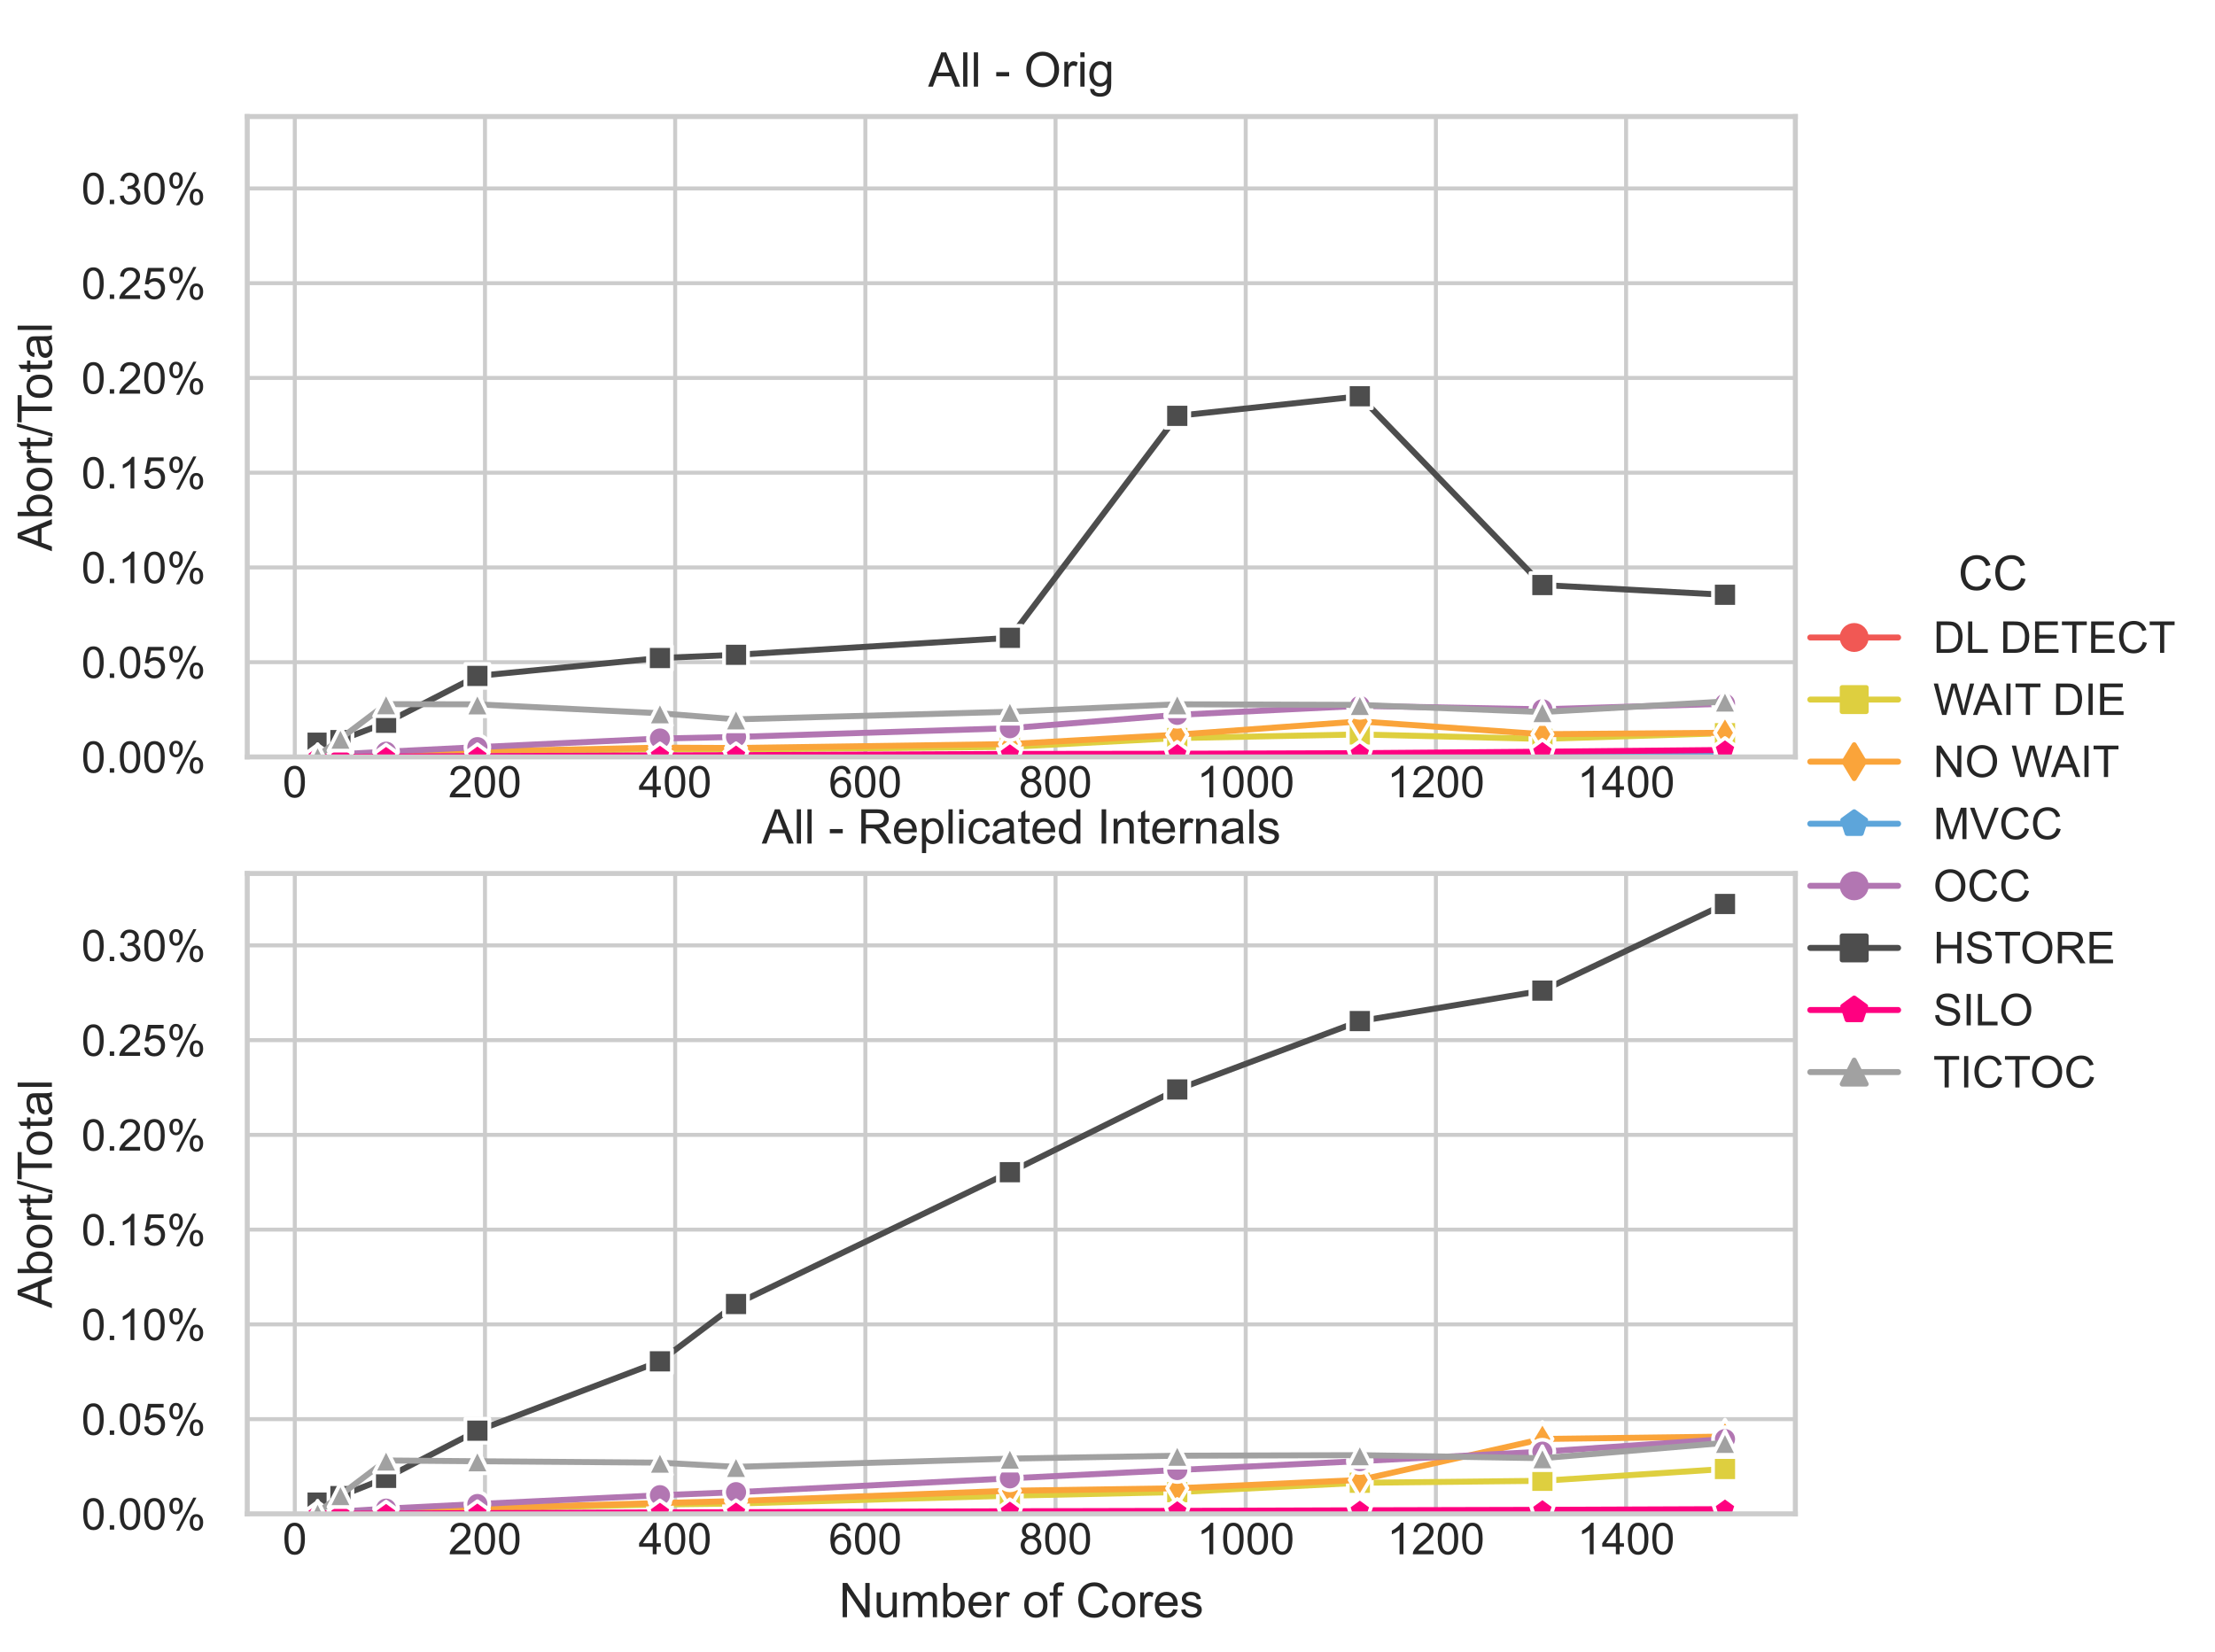 <?xml version="1.0" encoding="utf-8" standalone="no"?>
<!DOCTYPE svg PUBLIC "-//W3C//DTD SVG 1.1//EN"
  "http://www.w3.org/Graphics/SVG/1.1/DTD/svg11.dtd">
<!-- Created with matplotlib (https://matplotlib.org/) -->
<svg height="331.2pt" version="1.1" viewBox="0 0 444 331.2" width="444pt" xmlns="http://www.w3.org/2000/svg" xmlns:xlink="http://www.w3.org/1999/xlink">
 <defs>
  <style type="text/css">*{stroke-linecap:butt;stroke-linejoin:round;}</style>
 </defs>
 <g id="figure_1">
  <g id="patch_1">
   <path d="M 0 331.2 
L 444 331.2 
L 444 0 
L 0 0 
z
" style="fill:#ffffff;"/>
  </g>
  <g id="axes_1">
   <g id="patch_2">
    <path d="M 49.562 151.766 
L 359.88 151.766 
L 359.88 23.368 
L 49.562 23.368 
z
" style="fill:#ffffff;"/>
   </g>
   <g id="matplotlib.axis_1">
    <g id="xtick_1">
     <g id="line2d_1">
      <path clip-path="url(#pedba77d6de)" d="M 59.093 151.766 
L 59.093 23.368 
" style="fill:none;stroke:#cccccc;stroke-linecap:round;stroke-width:0.8;"/>
     </g>
     <g id="text_1">
      <!-- 0 -->
      <g style="fill:#262626;" transform="translate(56.646 159.865)scale(0.088 -0.088)">
       <defs>
        <path d="M 4.156 35.297 
Q 4.156 48 6.766 55.734 
Q 9.375 63.484 14.516 67.672 
Q 19.672 71.875 27.484 71.875 
Q 33.25 71.875 37.594 69.547 
Q 41.938 67.234 44.766 62.859 
Q 47.609 58.5 49.219 52.219 
Q 50.828 45.953 50.828 35.297 
Q 50.828 22.703 48.234 14.969 
Q 45.656 7.234 40.5 3 
Q 35.359 -1.219 27.484 -1.219 
Q 17.141 -1.219 11.234 6.203 
Q 4.156 15.141 4.156 35.297 
z
M 13.188 35.297 
Q 13.188 17.672 17.312 11.828 
Q 21.438 6 27.484 6 
Q 33.547 6 37.672 11.859 
Q 41.797 17.719 41.797 35.297 
Q 41.797 52.984 37.672 58.781 
Q 33.547 64.594 27.391 64.594 
Q 21.344 64.594 17.719 59.469 
Q 13.188 52.938 13.188 35.297 
z
" id="ArialMT-48"/>
       </defs>
       <use xlink:href="#ArialMT-48"/>
      </g>
     </g>
    </g>
    <g id="xtick_2">
     <g id="line2d_2">
      <path clip-path="url(#pedba77d6de)" d="M 97.216 151.766 
L 97.216 23.368 
" style="fill:none;stroke:#cccccc;stroke-linecap:round;stroke-width:0.8;"/>
     </g>
     <g id="text_2">
      <!-- 200 -->
      <g style="fill:#262626;" transform="translate(89.875 159.865)scale(0.088 -0.088)">
       <defs>
        <path d="M 50.344 8.453 
L 50.344 0 
L 3.031 0 
Q 2.938 3.172 4.047 6.109 
Q 5.859 10.938 9.828 15.625 
Q 13.812 20.312 21.344 26.469 
Q 33.016 36.031 37.109 41.625 
Q 41.219 47.219 41.219 52.203 
Q 41.219 57.422 37.469 61 
Q 33.734 64.594 27.734 64.594 
Q 21.391 64.594 17.578 60.781 
Q 13.766 56.984 13.719 50.25 
L 4.688 51.172 
Q 5.609 61.281 11.656 66.578 
Q 17.719 71.875 27.938 71.875 
Q 38.234 71.875 44.234 66.156 
Q 50.25 60.453 50.25 52 
Q 50.25 47.703 48.484 43.547 
Q 46.734 39.406 42.656 34.812 
Q 38.578 30.219 29.109 22.219 
Q 21.188 15.578 18.938 13.203 
Q 16.703 10.844 15.234 8.453 
z
" id="ArialMT-50"/>
       </defs>
       <use xlink:href="#ArialMT-50"/>
       <use x="55.615" xlink:href="#ArialMT-48"/>
       <use x="111.23" xlink:href="#ArialMT-48"/>
      </g>
     </g>
    </g>
    <g id="xtick_3">
     <g id="line2d_3">
      <path clip-path="url(#pedba77d6de)" d="M 135.338 151.766 
L 135.338 23.368 
" style="fill:none;stroke:#cccccc;stroke-linecap:round;stroke-width:0.8;"/>
     </g>
     <g id="text_3">
      <!-- 400 -->
      <g style="fill:#262626;" transform="translate(127.998 159.865)scale(0.088 -0.088)">
       <defs>
        <path d="M 32.328 0 
L 32.328 17.141 
L 1.266 17.141 
L 1.266 25.203 
L 33.938 71.578 
L 41.109 71.578 
L 41.109 25.203 
L 50.781 25.203 
L 50.781 17.141 
L 41.109 17.141 
L 41.109 0 
z
M 32.328 25.203 
L 32.328 57.469 
L 9.906 25.203 
z
" id="ArialMT-52"/>
       </defs>
       <use xlink:href="#ArialMT-52"/>
       <use x="55.615" xlink:href="#ArialMT-48"/>
       <use x="111.23" xlink:href="#ArialMT-48"/>
      </g>
     </g>
    </g>
    <g id="xtick_4">
     <g id="line2d_4">
      <path clip-path="url(#pedba77d6de)" d="M 173.461 151.766 
L 173.461 23.368 
" style="fill:none;stroke:#cccccc;stroke-linecap:round;stroke-width:0.8;"/>
     </g>
     <g id="text_4">
      <!-- 600 -->
      <g style="fill:#262626;" transform="translate(166.12 159.865)scale(0.088 -0.088)">
       <defs>
        <path d="M 49.75 54.047 
L 41.016 53.375 
Q 39.844 58.547 37.703 60.891 
Q 34.125 64.656 28.906 64.656 
Q 24.703 64.656 21.531 62.312 
Q 17.391 59.281 14.984 53.469 
Q 12.594 47.656 12.5 36.922 
Q 15.672 41.75 20.266 44.094 
Q 24.859 46.438 29.891 46.438 
Q 38.672 46.438 44.844 39.969 
Q 51.031 33.5 51.031 23.25 
Q 51.031 16.5 48.125 10.719 
Q 45.219 4.938 40.141 1.859 
Q 35.062 -1.219 28.609 -1.219 
Q 17.625 -1.219 10.688 6.859 
Q 3.766 14.938 3.766 33.5 
Q 3.766 54.25 11.422 63.672 
Q 18.109 71.875 29.438 71.875 
Q 37.891 71.875 43.281 67.141 
Q 48.688 62.406 49.75 54.047 
z
M 13.875 23.188 
Q 13.875 18.656 15.797 14.5 
Q 17.719 10.359 21.188 8.172 
Q 24.656 6 28.469 6 
Q 34.031 6 38.031 10.484 
Q 42.047 14.984 42.047 22.703 
Q 42.047 30.125 38.078 34.391 
Q 34.125 38.672 28.125 38.672 
Q 22.172 38.672 18.016 34.391 
Q 13.875 30.125 13.875 23.188 
z
" id="ArialMT-54"/>
       </defs>
       <use xlink:href="#ArialMT-54"/>
       <use x="55.615" xlink:href="#ArialMT-48"/>
       <use x="111.23" xlink:href="#ArialMT-48"/>
      </g>
     </g>
    </g>
    <g id="xtick_5">
     <g id="line2d_5">
      <path clip-path="url(#pedba77d6de)" d="M 211.583 151.766 
L 211.583 23.368 
" style="fill:none;stroke:#cccccc;stroke-linecap:round;stroke-width:0.8;"/>
     </g>
     <g id="text_5">
      <!-- 800 -->
      <g style="fill:#262626;" transform="translate(204.243 159.865)scale(0.088 -0.088)">
       <defs>
        <path d="M 17.672 38.812 
Q 12.203 40.828 9.562 44.531 
Q 6.938 48.25 6.938 53.422 
Q 6.938 61.234 12.547 66.547 
Q 18.172 71.875 27.484 71.875 
Q 36.859 71.875 42.578 66.422 
Q 48.297 60.984 48.297 53.172 
Q 48.297 48.188 45.672 44.5 
Q 43.062 40.828 37.75 38.812 
Q 44.344 36.672 47.781 31.875 
Q 51.219 27.094 51.219 20.453 
Q 51.219 11.281 44.719 5.031 
Q 38.234 -1.219 27.641 -1.219 
Q 17.047 -1.219 10.547 5.047 
Q 4.047 11.328 4.047 20.703 
Q 4.047 27.688 7.594 32.391 
Q 11.141 37.109 17.672 38.812 
z
M 15.922 53.719 
Q 15.922 48.641 19.188 45.406 
Q 22.469 42.188 27.688 42.188 
Q 32.766 42.188 36.016 45.375 
Q 39.266 48.578 39.266 53.219 
Q 39.266 58.062 35.906 61.359 
Q 32.562 64.656 27.594 64.656 
Q 22.562 64.656 19.234 61.422 
Q 15.922 58.203 15.922 53.719 
z
M 13.094 20.656 
Q 13.094 16.891 14.875 13.375 
Q 16.656 9.859 20.172 7.922 
Q 23.688 6 27.734 6 
Q 34.031 6 38.125 10.047 
Q 42.234 14.109 42.234 20.359 
Q 42.234 26.703 38.016 30.859 
Q 33.797 35.016 27.438 35.016 
Q 21.234 35.016 17.156 30.906 
Q 13.094 26.812 13.094 20.656 
z
" id="ArialMT-56"/>
       </defs>
       <use xlink:href="#ArialMT-56"/>
       <use x="55.615" xlink:href="#ArialMT-48"/>
       <use x="111.23" xlink:href="#ArialMT-48"/>
      </g>
     </g>
    </g>
    <g id="xtick_6">
     <g id="line2d_6">
      <path clip-path="url(#pedba77d6de)" d="M 249.706 151.766 
L 249.706 23.368 
" style="fill:none;stroke:#cccccc;stroke-linecap:round;stroke-width:0.8;"/>
     </g>
     <g id="text_6">
      <!-- 1000 -->
      <g style="fill:#262626;" transform="translate(239.919 159.865)scale(0.088 -0.088)">
       <defs>
        <path d="M 37.25 0 
L 28.469 0 
L 28.469 56 
Q 25.297 52.984 20.141 49.953 
Q 14.984 46.922 10.891 45.406 
L 10.891 53.906 
Q 18.266 57.375 23.781 62.297 
Q 29.297 67.234 31.594 71.875 
L 37.25 71.875 
z
" id="ArialMT-49"/>
       </defs>
       <use xlink:href="#ArialMT-49"/>
       <use x="55.615" xlink:href="#ArialMT-48"/>
       <use x="111.23" xlink:href="#ArialMT-48"/>
       <use x="166.846" xlink:href="#ArialMT-48"/>
      </g>
     </g>
    </g>
    <g id="xtick_7">
     <g id="line2d_7">
      <path clip-path="url(#pedba77d6de)" d="M 287.828 151.766 
L 287.828 23.368 
" style="fill:none;stroke:#cccccc;stroke-linecap:round;stroke-width:0.8;"/>
     </g>
     <g id="text_7">
      <!-- 1200 -->
      <g style="fill:#262626;" transform="translate(278.041 159.865)scale(0.088 -0.088)">
       <use xlink:href="#ArialMT-49"/>
       <use x="55.615" xlink:href="#ArialMT-50"/>
       <use x="111.23" xlink:href="#ArialMT-48"/>
       <use x="166.846" xlink:href="#ArialMT-48"/>
      </g>
     </g>
    </g>
    <g id="xtick_8">
     <g id="line2d_8">
      <path clip-path="url(#pedba77d6de)" d="M 325.951 151.766 
L 325.951 23.368 
" style="fill:none;stroke:#cccccc;stroke-linecap:round;stroke-width:0.8;"/>
     </g>
     <g id="text_8">
      <!-- 1400 -->
      <g style="fill:#262626;" transform="translate(316.164 159.865)scale(0.088 -0.088)">
       <use xlink:href="#ArialMT-49"/>
       <use x="55.615" xlink:href="#ArialMT-52"/>
       <use x="111.23" xlink:href="#ArialMT-48"/>
       <use x="166.846" xlink:href="#ArialMT-48"/>
      </g>
     </g>
    </g>
   </g>
   <g id="matplotlib.axis_2">
    <g id="ytick_1">
     <g id="line2d_9">
      <path clip-path="url(#pedba77d6de)" d="M 49.562 151.766 
L 359.88 151.766 
" style="fill:none;stroke:#cccccc;stroke-linecap:round;stroke-width:0.8;"/>
     </g>
     <g id="text_9">
      <!-- 0.00% -->
      <g style="fill:#262626;" transform="translate(16.312 154.915)scale(0.088 -0.088)">
       <defs>
        <path d="M 9.078 0 
L 9.078 10.016 
L 19.094 10.016 
L 19.094 0 
z
" id="ArialMT-46"/>
        <path d="M 5.812 54.391 
Q 5.812 62.062 9.672 67.422 
Q 13.531 72.797 20.844 72.797 
Q 27.594 72.797 32 67.984 
Q 36.422 63.188 36.422 53.859 
Q 36.422 44.781 31.953 39.875 
Q 27.484 34.969 20.953 34.969 
Q 14.453 34.969 10.125 39.797 
Q 5.812 44.625 5.812 54.391 
z
M 21.094 66.75 
Q 17.828 66.75 15.656 63.906 
Q 13.484 61.078 13.484 53.516 
Q 13.484 46.625 15.672 43.812 
Q 17.875 41.016 21.094 41.016 
Q 24.422 41.016 26.594 43.844 
Q 28.766 46.688 28.766 54.203 
Q 28.766 61.141 26.562 63.938 
Q 24.359 66.75 21.094 66.75 
z
M 21.141 -2.641 
L 60.297 72.797 
L 67.438 72.797 
L 28.422 -2.641 
z
M 52.094 16.797 
Q 52.094 24.516 55.953 29.859 
Q 59.812 35.203 67.188 35.203 
Q 73.922 35.203 78.344 30.391 
Q 82.766 25.594 82.766 16.266 
Q 82.766 7.172 78.297 2.266 
Q 73.828 -2.641 67.234 -2.641 
Q 60.75 -2.641 56.422 2.219 
Q 52.094 7.078 52.094 16.797 
z
M 67.438 29.156 
Q 64.109 29.156 61.938 26.312 
Q 59.766 23.484 59.766 15.922 
Q 59.766 9.078 61.953 6.25 
Q 64.156 3.422 67.391 3.422 
Q 70.75 3.422 72.922 6.25 
Q 75.094 9.078 75.094 16.609 
Q 75.094 23.531 72.891 26.344 
Q 70.703 29.156 67.438 29.156 
z
" id="ArialMT-37"/>
       </defs>
       <use xlink:href="#ArialMT-48"/>
       <use x="55.615" xlink:href="#ArialMT-46"/>
       <use x="83.398" xlink:href="#ArialMT-48"/>
       <use x="139.014" xlink:href="#ArialMT-48"/>
       <use x="194.629" xlink:href="#ArialMT-37"/>
      </g>
     </g>
    </g>
    <g id="ytick_2">
     <g id="line2d_10">
      <path clip-path="url(#pedba77d6de)" d="M 49.562 132.769 
L 359.88 132.769 
" style="fill:none;stroke:#cccccc;stroke-linecap:round;stroke-width:0.8;"/>
     </g>
     <g id="text_10">
      <!-- 0.05% -->
      <g style="fill:#262626;" transform="translate(16.312 135.918)scale(0.088 -0.088)">
       <defs>
        <path d="M 4.156 18.75 
L 13.375 19.531 
Q 14.406 12.797 18.141 9.391 
Q 21.875 6 27.156 6 
Q 33.5 6 37.891 10.781 
Q 42.281 15.578 42.281 23.484 
Q 42.281 31 38.062 35.344 
Q 33.844 39.703 27 39.703 
Q 22.75 39.703 19.328 37.766 
Q 15.922 35.844 13.969 32.766 
L 5.719 33.844 
L 12.641 70.609 
L 48.25 70.609 
L 48.25 62.203 
L 19.672 62.203 
L 15.828 42.969 
Q 22.266 47.469 29.344 47.469 
Q 38.719 47.469 45.156 40.969 
Q 51.609 34.469 51.609 24.266 
Q 51.609 14.547 45.953 7.469 
Q 39.062 -1.219 27.156 -1.219 
Q 17.391 -1.219 11.203 4.25 
Q 5.031 9.719 4.156 18.75 
z
" id="ArialMT-53"/>
       </defs>
       <use xlink:href="#ArialMT-48"/>
       <use x="55.615" xlink:href="#ArialMT-46"/>
       <use x="83.398" xlink:href="#ArialMT-48"/>
       <use x="139.014" xlink:href="#ArialMT-53"/>
       <use x="194.629" xlink:href="#ArialMT-37"/>
      </g>
     </g>
    </g>
    <g id="ytick_3">
     <g id="line2d_11">
      <path clip-path="url(#pedba77d6de)" d="M 49.562 113.771 
L 359.88 113.771 
" style="fill:none;stroke:#cccccc;stroke-linecap:round;stroke-width:0.8;"/>
     </g>
     <g id="text_11">
      <!-- 0.10% -->
      <g style="fill:#262626;" transform="translate(16.312 116.921)scale(0.088 -0.088)">
       <use xlink:href="#ArialMT-48"/>
       <use x="55.615" xlink:href="#ArialMT-46"/>
       <use x="83.398" xlink:href="#ArialMT-49"/>
       <use x="139.014" xlink:href="#ArialMT-48"/>
       <use x="194.629" xlink:href="#ArialMT-37"/>
      </g>
     </g>
    </g>
    <g id="ytick_4">
     <g id="line2d_12">
      <path clip-path="url(#pedba77d6de)" d="M 49.562 94.774 
L 359.88 94.774 
" style="fill:none;stroke:#cccccc;stroke-linecap:round;stroke-width:0.8;"/>
     </g>
     <g id="text_12">
      <!-- 0.15% -->
      <g style="fill:#262626;" transform="translate(16.312 97.924)scale(0.088 -0.088)">
       <use xlink:href="#ArialMT-48"/>
       <use x="55.615" xlink:href="#ArialMT-46"/>
       <use x="83.398" xlink:href="#ArialMT-49"/>
       <use x="139.014" xlink:href="#ArialMT-53"/>
       <use x="194.629" xlink:href="#ArialMT-37"/>
      </g>
     </g>
    </g>
    <g id="ytick_5">
     <g id="line2d_13">
      <path clip-path="url(#pedba77d6de)" d="M 49.562 75.777 
L 359.88 75.777 
" style="fill:none;stroke:#cccccc;stroke-linecap:round;stroke-width:0.8;"/>
     </g>
     <g id="text_13">
      <!-- 0.20% -->
      <g style="fill:#262626;" transform="translate(16.312 78.926)scale(0.088 -0.088)">
       <use xlink:href="#ArialMT-48"/>
       <use x="55.615" xlink:href="#ArialMT-46"/>
       <use x="83.398" xlink:href="#ArialMT-50"/>
       <use x="139.014" xlink:href="#ArialMT-48"/>
       <use x="194.629" xlink:href="#ArialMT-37"/>
      </g>
     </g>
    </g>
    <g id="ytick_6">
     <g id="line2d_14">
      <path clip-path="url(#pedba77d6de)" d="M 49.562 56.78 
L 359.88 56.78 
" style="fill:none;stroke:#cccccc;stroke-linecap:round;stroke-width:0.8;"/>
     </g>
     <g id="text_14">
      <!-- 0.25% -->
      <g style="fill:#262626;" transform="translate(16.312 59.929)scale(0.088 -0.088)">
       <use xlink:href="#ArialMT-48"/>
       <use x="55.615" xlink:href="#ArialMT-46"/>
       <use x="83.398" xlink:href="#ArialMT-50"/>
       <use x="139.014" xlink:href="#ArialMT-53"/>
       <use x="194.629" xlink:href="#ArialMT-37"/>
      </g>
     </g>
    </g>
    <g id="ytick_7">
     <g id="line2d_15">
      <path clip-path="url(#pedba77d6de)" d="M 49.562 37.782 
L 359.88 37.782 
" style="fill:none;stroke:#cccccc;stroke-linecap:round;stroke-width:0.8;"/>
     </g>
     <g id="text_15">
      <!-- 0.30% -->
      <g style="fill:#262626;" transform="translate(16.312 40.932)scale(0.088 -0.088)">
       <defs>
        <path d="M 4.203 18.891 
L 12.984 20.062 
Q 14.5 12.594 18.141 9.297 
Q 21.781 6 27 6 
Q 33.203 6 37.469 10.297 
Q 41.75 14.594 41.75 20.953 
Q 41.75 27 37.797 30.922 
Q 33.844 34.859 27.734 34.859 
Q 25.25 34.859 21.531 33.891 
L 22.516 41.609 
Q 23.391 41.5 23.922 41.5 
Q 29.547 41.5 34.031 44.422 
Q 38.531 47.359 38.531 53.469 
Q 38.531 58.297 35.25 61.469 
Q 31.984 64.656 26.812 64.656 
Q 21.688 64.656 18.266 61.422 
Q 14.844 58.203 13.875 51.766 
L 5.078 53.328 
Q 6.688 62.156 12.391 67.016 
Q 18.109 71.875 26.609 71.875 
Q 32.469 71.875 37.391 69.359 
Q 42.328 66.844 44.938 62.5 
Q 47.562 58.156 47.562 53.266 
Q 47.562 48.641 45.062 44.828 
Q 42.578 41.016 37.703 38.766 
Q 44.047 37.312 47.562 32.688 
Q 51.078 28.078 51.078 21.141 
Q 51.078 11.766 44.234 5.25 
Q 37.406 -1.266 26.953 -1.266 
Q 17.531 -1.266 11.297 4.344 
Q 5.078 9.969 4.203 18.891 
z
" id="ArialMT-51"/>
       </defs>
       <use xlink:href="#ArialMT-48"/>
       <use x="55.615" xlink:href="#ArialMT-46"/>
       <use x="83.398" xlink:href="#ArialMT-51"/>
       <use x="139.014" xlink:href="#ArialMT-48"/>
       <use x="194.629" xlink:href="#ArialMT-37"/>
      </g>
     </g>
    </g>
    <g id="text_16">
     <!-- Abort/Total -->
     <g style="fill:#262626;" transform="translate(10.404 110.509)rotate(-90)scale(0.096 -0.096)">
      <defs>
       <path d="M -0.141 0 
L 27.344 71.578 
L 37.547 71.578 
L 66.844 0 
L 56.062 0 
L 47.703 21.688 
L 17.781 21.688 
L 9.906 0 
z
M 20.516 29.391 
L 44.781 29.391 
L 37.312 49.219 
Q 33.891 58.25 32.234 64.062 
Q 30.859 57.172 28.375 50.391 
z
" id="ArialMT-65"/>
       <path d="M 14.703 0 
L 6.547 0 
L 6.547 71.578 
L 15.328 71.578 
L 15.328 46.047 
Q 20.906 53.031 29.547 53.031 
Q 34.328 53.031 38.594 51.094 
Q 42.875 49.172 45.625 45.672 
Q 48.391 42.188 49.953 37.25 
Q 51.516 32.328 51.516 26.703 
Q 51.516 13.375 44.922 6.094 
Q 38.328 -1.172 29.109 -1.172 
Q 19.922 -1.172 14.703 6.5 
z
M 14.594 26.312 
Q 14.594 17 17.141 12.844 
Q 21.297 6.062 28.375 6.062 
Q 34.125 6.062 38.328 11.062 
Q 42.531 16.062 42.531 25.984 
Q 42.531 36.141 38.5 40.969 
Q 34.469 45.797 28.766 45.797 
Q 23 45.797 18.797 40.797 
Q 14.594 35.797 14.594 26.312 
z
" id="ArialMT-98"/>
       <path d="M 3.328 25.922 
Q 3.328 40.328 11.328 47.266 
Q 18.016 53.031 27.641 53.031 
Q 38.328 53.031 45.109 46.016 
Q 51.906 39.016 51.906 26.656 
Q 51.906 16.656 48.906 10.906 
Q 45.906 5.172 40.156 2 
Q 34.422 -1.172 27.641 -1.172 
Q 16.75 -1.172 10.031 5.812 
Q 3.328 12.797 3.328 25.922 
z
M 12.359 25.922 
Q 12.359 15.969 16.703 11.016 
Q 21.047 6.062 27.641 6.062 
Q 34.188 6.062 38.531 11.031 
Q 42.875 16.016 42.875 26.219 
Q 42.875 35.844 38.5 40.797 
Q 34.125 45.75 27.641 45.75 
Q 21.047 45.75 16.703 40.812 
Q 12.359 35.891 12.359 25.922 
z
" id="ArialMT-111"/>
       <path d="M 6.5 0 
L 6.5 51.859 
L 14.406 51.859 
L 14.406 44 
Q 17.438 49.516 20 51.266 
Q 22.562 53.031 25.641 53.031 
Q 30.078 53.031 34.672 50.203 
L 31.641 42.047 
Q 28.422 43.953 25.203 43.953 
Q 22.312 43.953 20.016 42.219 
Q 17.719 40.484 16.75 37.406 
Q 15.281 32.719 15.281 27.156 
L 15.281 0 
z
" id="ArialMT-114"/>
       <path d="M 25.781 7.859 
L 27.047 0.094 
Q 23.344 -0.688 20.406 -0.688 
Q 15.625 -0.688 12.984 0.828 
Q 10.359 2.344 9.281 4.812 
Q 8.203 7.281 8.203 15.188 
L 8.203 45.016 
L 1.766 45.016 
L 1.766 51.859 
L 8.203 51.859 
L 8.203 64.703 
L 16.938 69.969 
L 16.938 51.859 
L 25.781 51.859 
L 25.781 45.016 
L 16.938 45.016 
L 16.938 14.703 
Q 16.938 10.938 17.406 9.859 
Q 17.875 8.797 18.922 8.156 
Q 19.969 7.516 21.922 7.516 
Q 23.391 7.516 25.781 7.859 
z
" id="ArialMT-116"/>
       <path d="M 0 -1.219 
L 20.75 72.797 
L 27.781 72.797 
L 7.078 -1.219 
z
" id="ArialMT-47"/>
       <path d="M 25.922 0 
L 25.922 63.141 
L 2.344 63.141 
L 2.344 71.578 
L 59.078 71.578 
L 59.078 63.141 
L 35.406 63.141 
L 35.406 0 
z
" id="ArialMT-84"/>
       <path d="M 40.438 6.391 
Q 35.547 2.25 31.031 0.531 
Q 26.516 -1.172 21.344 -1.172 
Q 12.797 -1.172 8.203 3 
Q 3.609 7.172 3.609 13.672 
Q 3.609 17.484 5.344 20.625 
Q 7.078 23.781 9.891 25.688 
Q 12.703 27.594 16.219 28.562 
Q 18.797 29.25 24.031 29.891 
Q 34.672 31.156 39.703 32.906 
Q 39.75 34.719 39.75 35.203 
Q 39.75 40.578 37.25 42.781 
Q 33.891 45.75 27.25 45.75 
Q 21.047 45.75 18.094 43.578 
Q 15.141 41.406 13.719 35.891 
L 5.125 37.062 
Q 6.297 42.578 8.984 45.969 
Q 11.672 49.359 16.75 51.188 
Q 21.828 53.031 28.516 53.031 
Q 35.156 53.031 39.297 51.469 
Q 43.453 49.906 45.406 47.531 
Q 47.359 45.172 48.141 41.547 
Q 48.578 39.312 48.578 33.453 
L 48.578 21.734 
Q 48.578 9.469 49.141 6.219 
Q 49.703 2.984 51.375 0 
L 42.188 0 
Q 40.828 2.734 40.438 6.391 
z
M 39.703 26.031 
Q 34.906 24.078 25.344 22.703 
Q 19.922 21.922 17.672 20.938 
Q 15.438 19.969 14.203 18.094 
Q 12.984 16.219 12.984 13.922 
Q 12.984 10.406 15.641 8.062 
Q 18.312 5.719 23.438 5.719 
Q 28.516 5.719 32.469 7.938 
Q 36.422 10.156 38.281 14.016 
Q 39.703 17 39.703 22.797 
z
" id="ArialMT-97"/>
       <path d="M 6.391 0 
L 6.391 71.578 
L 15.188 71.578 
L 15.188 0 
z
" id="ArialMT-108"/>
      </defs>
      <use xlink:href="#ArialMT-65"/>
      <use x="66.699" xlink:href="#ArialMT-98"/>
      <use x="122.314" xlink:href="#ArialMT-111"/>
      <use x="177.93" xlink:href="#ArialMT-114"/>
      <use x="211.23" xlink:href="#ArialMT-116"/>
      <use x="239.014" xlink:href="#ArialMT-47"/>
      <use x="266.797" xlink:href="#ArialMT-84"/>
      <use x="316.756" xlink:href="#ArialMT-111"/>
      <use x="372.371" xlink:href="#ArialMT-116"/>
      <use x="400.154" xlink:href="#ArialMT-97"/>
      <use x="455.77" xlink:href="#ArialMT-108"/>
     </g>
    </g>
   </g>
   <g id="line2d_16">
    <path clip-path="url(#pedba77d6de)" d="M 63.668 151.766 
L 68.243 151.766 
L 77.392 151.766 
L 95.691 151.766 
L 132.288 151.766 
L 147.537 151.766 
L 202.434 151.756 
L 235.982 151.753 
L 272.579 151.757 
L 309.177 151.738 
L 345.775 151.737 
" style="fill:none;stroke:#f15854;stroke-linecap:round;stroke-width:1.2;"/>
    <defs>
     <path d="M 0 2.4 
C 0.636 2.4 1.247 2.147 1.697 1.697 
C 2.147 1.247 2.4 0.636 2.4 0 
C 2.4 -0.636 2.147 -1.247 1.697 -1.697 
C 1.247 -2.147 0.636 -2.4 0 -2.4 
C -0.636 -2.4 -1.247 -2.147 -1.697 -1.697 
C -2.147 -1.247 -2.4 -0.636 -2.4 0 
C -2.4 0.636 -2.147 1.247 -1.697 1.697 
C -1.247 2.147 -0.636 2.4 0 2.4 
z
" id="mc88fe88397" style="stroke:#ffffff;stroke-width:0.75;"/>
    </defs>
    <g clip-path="url(#pedba77d6de)">
     <use style="fill:#f15854;stroke:#ffffff;stroke-width:0.75;" x="63.668" xlink:href="#mc88fe88397" y="151.766"/>
     <use style="fill:#f15854;stroke:#ffffff;stroke-width:0.75;" x="68.243" xlink:href="#mc88fe88397" y="151.766"/>
     <use style="fill:#f15854;stroke:#ffffff;stroke-width:0.75;" x="77.392" xlink:href="#mc88fe88397" y="151.766"/>
     <use style="fill:#f15854;stroke:#ffffff;stroke-width:0.75;" x="95.691" xlink:href="#mc88fe88397" y="151.766"/>
     <use style="fill:#f15854;stroke:#ffffff;stroke-width:0.75;" x="132.288" xlink:href="#mc88fe88397" y="151.766"/>
     <use style="fill:#f15854;stroke:#ffffff;stroke-width:0.75;" x="147.537" xlink:href="#mc88fe88397" y="151.766"/>
     <use style="fill:#f15854;stroke:#ffffff;stroke-width:0.75;" x="202.434" xlink:href="#mc88fe88397" y="151.756"/>
     <use style="fill:#f15854;stroke:#ffffff;stroke-width:0.75;" x="235.982" xlink:href="#mc88fe88397" y="151.753"/>
     <use style="fill:#f15854;stroke:#ffffff;stroke-width:0.75;" x="272.579" xlink:href="#mc88fe88397" y="151.757"/>
     <use style="fill:#f15854;stroke:#ffffff;stroke-width:0.75;" x="309.177" xlink:href="#mc88fe88397" y="151.738"/>
     <use style="fill:#f15854;stroke:#ffffff;stroke-width:0.75;" x="345.775" xlink:href="#mc88fe88397" y="151.737"/>
    </g>
   </g>
   <g id="line2d_17">
    <path clip-path="url(#pedba77d6de)" d="M 63.668 151.588 
L 68.243 151.489 
L 77.392 151.248 
L 95.691 150.83 
L 132.288 150.2 
L 147.537 150.28 
L 202.434 149.746 
L 235.982 147.981 
L 272.579 147.255 
L 309.177 148.147 
L 345.775 147.006 
" style="fill:none;stroke:#decf3f;stroke-linecap:round;stroke-width:1.2;"/>
    <defs>
     <path d="M -2.4 2.4 
L 2.4 2.4 
L 2.4 -2.4 
L -2.4 -2.4 
z
" id="m32f40c51d6" style="stroke:#ffffff;stroke-linejoin:miter;stroke-width:0.75;"/>
    </defs>
    <g clip-path="url(#pedba77d6de)">
     <use style="fill:#decf3f;stroke:#ffffff;stroke-linejoin:miter;stroke-width:0.75;" x="63.668" xlink:href="#m32f40c51d6" y="151.588"/>
     <use style="fill:#decf3f;stroke:#ffffff;stroke-linejoin:miter;stroke-width:0.75;" x="68.243" xlink:href="#m32f40c51d6" y="151.489"/>
     <use style="fill:#decf3f;stroke:#ffffff;stroke-linejoin:miter;stroke-width:0.75;" x="77.392" xlink:href="#m32f40c51d6" y="151.248"/>
     <use style="fill:#decf3f;stroke:#ffffff;stroke-linejoin:miter;stroke-width:0.75;" x="95.691" xlink:href="#m32f40c51d6" y="150.83"/>
     <use style="fill:#decf3f;stroke:#ffffff;stroke-linejoin:miter;stroke-width:0.75;" x="132.288" xlink:href="#m32f40c51d6" y="150.2"/>
     <use style="fill:#decf3f;stroke:#ffffff;stroke-linejoin:miter;stroke-width:0.75;" x="147.537" xlink:href="#m32f40c51d6" y="150.28"/>
     <use style="fill:#decf3f;stroke:#ffffff;stroke-linejoin:miter;stroke-width:0.75;" x="202.434" xlink:href="#m32f40c51d6" y="149.746"/>
     <use style="fill:#decf3f;stroke:#ffffff;stroke-linejoin:miter;stroke-width:0.75;" x="235.982" xlink:href="#m32f40c51d6" y="147.981"/>
     <use style="fill:#decf3f;stroke:#ffffff;stroke-linejoin:miter;stroke-width:0.75;" x="272.579" xlink:href="#m32f40c51d6" y="147.255"/>
     <use style="fill:#decf3f;stroke:#ffffff;stroke-linejoin:miter;stroke-width:0.75;" x="309.177" xlink:href="#m32f40c51d6" y="148.147"/>
     <use style="fill:#decf3f;stroke:#ffffff;stroke-linejoin:miter;stroke-width:0.75;" x="345.775" xlink:href="#m32f40c51d6" y="147.006"/>
    </g>
   </g>
   <g id="line2d_18">
    <path clip-path="url(#pedba77d6de)" d="M 63.668 151.556 
L 68.243 151.432 
L 77.392 151.122 
L 95.691 150.664 
L 132.288 149.901 
L 147.537 149.978 
L 202.434 149.182 
L 235.982 147.305 
L 272.579 144.632 
L 309.177 147.206 
L 345.775 146.917 
" style="fill:none;stroke:#faa43a;stroke-linecap:round;stroke-width:1.2;"/>
    <defs>
     <path d="M 0 3.394 
L 2.036 0 
L 0 -3.394 
L -2.036 0 
z
" id="mfdde74f94d" style="stroke:#ffffff;stroke-linejoin:miter;stroke-width:0.75;"/>
    </defs>
    <g clip-path="url(#pedba77d6de)">
     <use style="fill:#faa43a;stroke:#ffffff;stroke-linejoin:miter;stroke-width:0.75;" x="63.668" xlink:href="#mfdde74f94d" y="151.556"/>
     <use style="fill:#faa43a;stroke:#ffffff;stroke-linejoin:miter;stroke-width:0.75;" x="68.243" xlink:href="#mfdde74f94d" y="151.432"/>
     <use style="fill:#faa43a;stroke:#ffffff;stroke-linejoin:miter;stroke-width:0.75;" x="77.392" xlink:href="#mfdde74f94d" y="151.122"/>
     <use style="fill:#faa43a;stroke:#ffffff;stroke-linejoin:miter;stroke-width:0.75;" x="95.691" xlink:href="#mfdde74f94d" y="150.664"/>
     <use style="fill:#faa43a;stroke:#ffffff;stroke-linejoin:miter;stroke-width:0.75;" x="132.288" xlink:href="#mfdde74f94d" y="149.901"/>
     <use style="fill:#faa43a;stroke:#ffffff;stroke-linejoin:miter;stroke-width:0.75;" x="147.537" xlink:href="#mfdde74f94d" y="149.978"/>
     <use style="fill:#faa43a;stroke:#ffffff;stroke-linejoin:miter;stroke-width:0.75;" x="202.434" xlink:href="#mfdde74f94d" y="149.182"/>
     <use style="fill:#faa43a;stroke:#ffffff;stroke-linejoin:miter;stroke-width:0.75;" x="235.982" xlink:href="#mfdde74f94d" y="147.305"/>
     <use style="fill:#faa43a;stroke:#ffffff;stroke-linejoin:miter;stroke-width:0.75;" x="272.579" xlink:href="#mfdde74f94d" y="144.632"/>
     <use style="fill:#faa43a;stroke:#ffffff;stroke-linejoin:miter;stroke-width:0.75;" x="309.177" xlink:href="#mfdde74f94d" y="147.206"/>
     <use style="fill:#faa43a;stroke:#ffffff;stroke-linejoin:miter;stroke-width:0.75;" x="345.775" xlink:href="#mfdde74f94d" y="146.917"/>
    </g>
   </g>
   <g id="line2d_19">
    <path clip-path="url(#pedba77d6de)" d="M 63.668 151.75 
L 68.243 151.742 
L 77.392 151.725 
L 95.691 151.699 
L 202.434 151.377 
L 235.982 151.358 
L 309.177 150.974 
L 345.775 150.71 
" style="fill:none;stroke:#5da5da;stroke-linecap:round;stroke-width:1.2;"/>
    <defs>
     <path d="M 0 -2.4 
L -2.283 -0.742 
L -1.411 1.942 
L 1.411 1.942 
L 2.283 -0.742 
z
" id="mbd2efce19d" style="stroke:#ffffff;stroke-linejoin:miter;stroke-width:0.75;"/>
    </defs>
    <g clip-path="url(#pedba77d6de)">
     <use style="fill:#5da5da;stroke:#ffffff;stroke-linejoin:miter;stroke-width:0.75;" x="63.668" xlink:href="#mbd2efce19d" y="151.75"/>
     <use style="fill:#5da5da;stroke:#ffffff;stroke-linejoin:miter;stroke-width:0.75;" x="68.243" xlink:href="#mbd2efce19d" y="151.742"/>
     <use style="fill:#5da5da;stroke:#ffffff;stroke-linejoin:miter;stroke-width:0.75;" x="77.392" xlink:href="#mbd2efce19d" y="151.725"/>
     <use style="fill:#5da5da;stroke:#ffffff;stroke-linejoin:miter;stroke-width:0.75;" x="95.691" xlink:href="#mbd2efce19d" y="151.699"/>
     <use style="fill:#5da5da;stroke:#ffffff;stroke-linejoin:miter;stroke-width:0.75;" x="202.434" xlink:href="#mbd2efce19d" y="151.377"/>
     <use style="fill:#5da5da;stroke:#ffffff;stroke-linejoin:miter;stroke-width:0.75;" x="235.982" xlink:href="#mbd2efce19d" y="151.358"/>
     <use style="fill:#5da5da;stroke:#ffffff;stroke-linejoin:miter;stroke-width:0.75;" x="309.177" xlink:href="#mbd2efce19d" y="150.974"/>
     <use style="fill:#5da5da;stroke:#ffffff;stroke-linejoin:miter;stroke-width:0.75;" x="345.775" xlink:href="#mbd2efce19d" y="150.71"/>
    </g>
   </g>
   <g id="line2d_20">
    <path clip-path="url(#pedba77d6de)" d="M 63.668 151.539 
L 68.243 151.213 
L 77.392 150.717 
L 95.691 149.806 
L 132.288 148.075 
L 147.537 147.752 
L 202.434 146.002 
L 235.982 143.325 
L 272.579 141.527 
L 309.177 142.214 
L 345.775 141.101 
" style="fill:none;stroke:#b276b2;stroke-linecap:round;stroke-width:1.2;"/>
    <defs>
     <path d="M 0 2.4 
C 0.636 2.4 1.247 2.147 1.697 1.697 
C 2.147 1.247 2.4 0.636 2.4 0 
C 2.4 -0.636 2.147 -1.247 1.697 -1.697 
C 1.247 -2.147 0.636 -2.4 0 -2.4 
C -0.636 -2.4 -1.247 -2.147 -1.697 -1.697 
C -2.147 -1.247 -2.4 -0.636 -2.4 0 
C -2.4 0.636 -2.147 1.247 -1.697 1.697 
C -1.247 2.147 -0.636 2.4 0 2.4 
z
" id="mb2583371ef" style="stroke:#ffffff;stroke-width:0.75;"/>
    </defs>
    <g clip-path="url(#pedba77d6de)">
     <use style="fill:#b276b2;stroke:#ffffff;stroke-width:0.75;" x="63.668" xlink:href="#mb2583371ef" y="151.539"/>
     <use style="fill:#b276b2;stroke:#ffffff;stroke-width:0.75;" x="68.243" xlink:href="#mb2583371ef" y="151.213"/>
     <use style="fill:#b276b2;stroke:#ffffff;stroke-width:0.75;" x="77.392" xlink:href="#mb2583371ef" y="150.717"/>
     <use style="fill:#b276b2;stroke:#ffffff;stroke-width:0.75;" x="95.691" xlink:href="#mb2583371ef" y="149.806"/>
     <use style="fill:#b276b2;stroke:#ffffff;stroke-width:0.75;" x="132.288" xlink:href="#mb2583371ef" y="148.075"/>
     <use style="fill:#b276b2;stroke:#ffffff;stroke-width:0.75;" x="147.537" xlink:href="#mb2583371ef" y="147.752"/>
     <use style="fill:#b276b2;stroke:#ffffff;stroke-width:0.75;" x="202.434" xlink:href="#mb2583371ef" y="146.002"/>
     <use style="fill:#b276b2;stroke:#ffffff;stroke-width:0.75;" x="235.982" xlink:href="#mb2583371ef" y="143.325"/>
     <use style="fill:#b276b2;stroke:#ffffff;stroke-width:0.75;" x="272.579" xlink:href="#mb2583371ef" y="141.527"/>
     <use style="fill:#b276b2;stroke:#ffffff;stroke-width:0.75;" x="309.177" xlink:href="#mb2583371ef" y="142.214"/>
     <use style="fill:#b276b2;stroke:#ffffff;stroke-width:0.75;" x="345.775" xlink:href="#mb2583371ef" y="141.101"/>
    </g>
   </g>
   <g id="line2d_21">
    <path clip-path="url(#pedba77d6de)" d="M 63.668 148.913 
L 68.243 148.39 
L 77.392 144.907 
L 95.691 135.521 
L 132.288 131.927 
L 147.537 131.288 
L 202.434 127.88 
L 235.982 83.373 
L 272.579 79.445 
L 309.177 117.295 
L 345.775 119.257 
" style="fill:none;stroke:#4d4d4d;stroke-linecap:round;stroke-width:1.2;"/>
    <defs>
     <path d="M -2.4 2.4 
L 2.4 2.4 
L 2.4 -2.4 
L -2.4 -2.4 
z
" id="m2b3b539e5e" style="stroke:#ffffff;stroke-linejoin:miter;stroke-width:0.75;"/>
    </defs>
    <g clip-path="url(#pedba77d6de)">
     <use style="fill:#4d4d4d;stroke:#ffffff;stroke-linejoin:miter;stroke-width:0.75;" x="63.668" xlink:href="#m2b3b539e5e" y="148.913"/>
     <use style="fill:#4d4d4d;stroke:#ffffff;stroke-linejoin:miter;stroke-width:0.75;" x="68.243" xlink:href="#m2b3b539e5e" y="148.39"/>
     <use style="fill:#4d4d4d;stroke:#ffffff;stroke-linejoin:miter;stroke-width:0.75;" x="77.392" xlink:href="#m2b3b539e5e" y="144.907"/>
     <use style="fill:#4d4d4d;stroke:#ffffff;stroke-linejoin:miter;stroke-width:0.75;" x="95.691" xlink:href="#m2b3b539e5e" y="135.521"/>
     <use style="fill:#4d4d4d;stroke:#ffffff;stroke-linejoin:miter;stroke-width:0.75;" x="132.288" xlink:href="#m2b3b539e5e" y="131.927"/>
     <use style="fill:#4d4d4d;stroke:#ffffff;stroke-linejoin:miter;stroke-width:0.75;" x="147.537" xlink:href="#m2b3b539e5e" y="131.288"/>
     <use style="fill:#4d4d4d;stroke:#ffffff;stroke-linejoin:miter;stroke-width:0.75;" x="202.434" xlink:href="#m2b3b539e5e" y="127.88"/>
     <use style="fill:#4d4d4d;stroke:#ffffff;stroke-linejoin:miter;stroke-width:0.75;" x="235.982" xlink:href="#m2b3b539e5e" y="83.373"/>
     <use style="fill:#4d4d4d;stroke:#ffffff;stroke-linejoin:miter;stroke-width:0.75;" x="272.579" xlink:href="#m2b3b539e5e" y="79.445"/>
     <use style="fill:#4d4d4d;stroke:#ffffff;stroke-linejoin:miter;stroke-width:0.75;" x="309.177" xlink:href="#m2b3b539e5e" y="117.295"/>
     <use style="fill:#4d4d4d;stroke:#ffffff;stroke-linejoin:miter;stroke-width:0.75;" x="345.775" xlink:href="#m2b3b539e5e" y="119.257"/>
    </g>
   </g>
   <g id="line2d_22">
    <path clip-path="url(#pedba77d6de)" d="M 63.668 151.733 
L 68.243 151.742 
L 77.392 151.697 
L 95.691 151.618 
L 132.288 151.451 
L 147.537 151.416 
L 202.434 151.166 
L 235.982 151.123 
L 272.579 151.012 
L 309.177 150.718 
L 345.775 150.373 
" style="fill:none;stroke:#ff0080;stroke-linecap:round;stroke-width:1.2;"/>
    <defs>
     <path d="M 0 -2.4 
L -2.283 -0.742 
L -1.411 1.942 
L 1.411 1.942 
L 2.283 -0.742 
z
" id="m0c70ef24a2" style="stroke:#ffffff;stroke-linejoin:miter;stroke-width:0.75;"/>
    </defs>
    <g clip-path="url(#pedba77d6de)">
     <use style="fill:#ff0080;stroke:#ffffff;stroke-linejoin:miter;stroke-width:0.75;" x="63.668" xlink:href="#m0c70ef24a2" y="151.733"/>
     <use style="fill:#ff0080;stroke:#ffffff;stroke-linejoin:miter;stroke-width:0.75;" x="68.243" xlink:href="#m0c70ef24a2" y="151.742"/>
     <use style="fill:#ff0080;stroke:#ffffff;stroke-linejoin:miter;stroke-width:0.75;" x="77.392" xlink:href="#m0c70ef24a2" y="151.697"/>
     <use style="fill:#ff0080;stroke:#ffffff;stroke-linejoin:miter;stroke-width:0.75;" x="95.691" xlink:href="#m0c70ef24a2" y="151.618"/>
     <use style="fill:#ff0080;stroke:#ffffff;stroke-linejoin:miter;stroke-width:0.75;" x="132.288" xlink:href="#m0c70ef24a2" y="151.451"/>
     <use style="fill:#ff0080;stroke:#ffffff;stroke-linejoin:miter;stroke-width:0.75;" x="147.537" xlink:href="#m0c70ef24a2" y="151.416"/>
     <use style="fill:#ff0080;stroke:#ffffff;stroke-linejoin:miter;stroke-width:0.75;" x="202.434" xlink:href="#m0c70ef24a2" y="151.166"/>
     <use style="fill:#ff0080;stroke:#ffffff;stroke-linejoin:miter;stroke-width:0.75;" x="235.982" xlink:href="#m0c70ef24a2" y="151.123"/>
     <use style="fill:#ff0080;stroke:#ffffff;stroke-linejoin:miter;stroke-width:0.75;" x="272.579" xlink:href="#m0c70ef24a2" y="151.012"/>
     <use style="fill:#ff0080;stroke:#ffffff;stroke-linejoin:miter;stroke-width:0.75;" x="309.177" xlink:href="#m0c70ef24a2" y="150.718"/>
     <use style="fill:#ff0080;stroke:#ffffff;stroke-linejoin:miter;stroke-width:0.75;" x="345.775" xlink:href="#m0c70ef24a2" y="150.373"/>
    </g>
   </g>
   <g id="line2d_23">
    <path clip-path="url(#pedba77d6de)" d="M 63.668 151.604 
L 68.243 148.096 
L 77.392 141.186 
L 95.691 141.217 
L 132.288 143.007 
L 147.537 144.228 
L 202.434 142.705 
L 235.982 141.207 
L 272.579 141.33 
L 309.177 142.762 
L 345.775 140.652 
" style="fill:none;stroke:#a1a1a1;stroke-linecap:round;stroke-width:1.2;"/>
    <defs>
     <path d="M 0 -2.4 
L -2.4 2.4 
L 2.4 2.4 
z
" id="m5435c8202e" style="stroke:#ffffff;stroke-linejoin:miter;stroke-width:0.75;"/>
    </defs>
    <g clip-path="url(#pedba77d6de)">
     <use style="fill:#a1a1a1;stroke:#ffffff;stroke-linejoin:miter;stroke-width:0.75;" x="63.668" xlink:href="#m5435c8202e" y="151.604"/>
     <use style="fill:#a1a1a1;stroke:#ffffff;stroke-linejoin:miter;stroke-width:0.75;" x="68.243" xlink:href="#m5435c8202e" y="148.096"/>
     <use style="fill:#a1a1a1;stroke:#ffffff;stroke-linejoin:miter;stroke-width:0.75;" x="77.392" xlink:href="#m5435c8202e" y="141.186"/>
     <use style="fill:#a1a1a1;stroke:#ffffff;stroke-linejoin:miter;stroke-width:0.75;" x="95.691" xlink:href="#m5435c8202e" y="141.217"/>
     <use style="fill:#a1a1a1;stroke:#ffffff;stroke-linejoin:miter;stroke-width:0.75;" x="132.288" xlink:href="#m5435c8202e" y="143.007"/>
     <use style="fill:#a1a1a1;stroke:#ffffff;stroke-linejoin:miter;stroke-width:0.75;" x="147.537" xlink:href="#m5435c8202e" y="144.228"/>
     <use style="fill:#a1a1a1;stroke:#ffffff;stroke-linejoin:miter;stroke-width:0.75;" x="202.434" xlink:href="#m5435c8202e" y="142.705"/>
     <use style="fill:#a1a1a1;stroke:#ffffff;stroke-linejoin:miter;stroke-width:0.75;" x="235.982" xlink:href="#m5435c8202e" y="141.207"/>
     <use style="fill:#a1a1a1;stroke:#ffffff;stroke-linejoin:miter;stroke-width:0.75;" x="272.579" xlink:href="#m5435c8202e" y="141.33"/>
     <use style="fill:#a1a1a1;stroke:#ffffff;stroke-linejoin:miter;stroke-width:0.75;" x="309.177" xlink:href="#m5435c8202e" y="142.762"/>
     <use style="fill:#a1a1a1;stroke:#ffffff;stroke-linejoin:miter;stroke-width:0.75;" x="345.775" xlink:href="#m5435c8202e" y="140.652"/>
    </g>
   </g>
   <g id="line2d_24"/>
   <g id="line2d_25"/>
   <g id="line2d_26"/>
   <g id="line2d_27"/>
   <g id="line2d_28"/>
   <g id="line2d_29"/>
   <g id="line2d_30"/>
   <g id="line2d_31"/>
   <g id="patch_3">
    <path d="M 49.562 151.766 
L 49.562 23.368 
" style="fill:none;stroke:#cccccc;stroke-linecap:square;stroke-linejoin:miter;"/>
   </g>
   <g id="patch_4">
    <path d="M 359.88 151.766 
L 359.88 23.368 
" style="fill:none;stroke:#cccccc;stroke-linecap:square;stroke-linejoin:miter;"/>
   </g>
   <g id="patch_5">
    <path d="M 49.562 151.766 
L 359.88 151.766 
" style="fill:none;stroke:#cccccc;stroke-linecap:square;stroke-linejoin:miter;"/>
   </g>
   <g id="patch_6">
    <path d="M 49.562 23.368 
L 359.88 23.368 
" style="fill:none;stroke:#cccccc;stroke-linecap:square;stroke-linejoin:miter;"/>
   </g>
   <g id="text_17">
    <!-- All - Orig -->
    <g style="fill:#262626;" transform="translate(186.054 17.368)scale(0.096 -0.096)">
     <defs>
      <path id="ArialMT-32"/>
      <path d="M 3.172 21.484 
L 3.172 30.328 
L 30.172 30.328 
L 30.172 21.484 
z
" id="ArialMT-45"/>
      <path d="M 4.828 34.859 
Q 4.828 52.688 14.391 62.766 
Q 23.969 72.859 39.109 72.859 
Q 49.031 72.859 56.984 68.109 
Q 64.938 63.375 69.109 54.906 
Q 73.297 46.438 73.297 35.688 
Q 73.297 24.812 68.891 16.219 
Q 64.5 7.625 56.438 3.203 
Q 48.391 -1.219 39.062 -1.219 
Q 28.953 -1.219 20.984 3.656 
Q 13.031 8.547 8.922 16.984 
Q 4.828 25.438 4.828 34.859 
z
M 14.594 34.719 
Q 14.594 21.781 21.547 14.328 
Q 28.516 6.891 39.016 6.891 
Q 49.703 6.891 56.609 14.406 
Q 63.531 21.922 63.531 35.75 
Q 63.531 44.484 60.578 51 
Q 57.625 57.516 51.922 61.109 
Q 46.234 64.703 39.156 64.703 
Q 29.109 64.703 21.844 57.781 
Q 14.594 50.875 14.594 34.719 
z
" id="ArialMT-79"/>
      <path d="M 6.641 61.469 
L 6.641 71.578 
L 15.438 71.578 
L 15.438 61.469 
z
M 6.641 0 
L 6.641 51.859 
L 15.438 51.859 
L 15.438 0 
z
" id="ArialMT-105"/>
      <path d="M 4.984 -4.297 
L 13.531 -5.562 
Q 14.062 -9.516 16.5 -11.328 
Q 19.781 -13.766 25.438 -13.766 
Q 31.547 -13.766 34.859 -11.328 
Q 38.188 -8.891 39.359 -4.5 
Q 40.047 -1.812 39.984 6.781 
Q 34.234 0 25.641 0 
Q 14.938 0 9.078 7.719 
Q 3.219 15.438 3.219 26.219 
Q 3.219 33.641 5.906 39.906 
Q 8.594 46.188 13.688 49.609 
Q 18.797 53.031 25.688 53.031 
Q 34.859 53.031 40.828 45.609 
L 40.828 51.859 
L 48.922 51.859 
L 48.922 7.031 
Q 48.922 -5.078 46.453 -10.125 
Q 44 -15.188 38.641 -18.109 
Q 33.297 -21.047 25.484 -21.047 
Q 16.219 -21.047 10.5 -16.875 
Q 4.781 -12.703 4.984 -4.297 
z
M 12.25 26.859 
Q 12.25 16.656 16.297 11.969 
Q 20.359 7.281 26.469 7.281 
Q 32.516 7.281 36.609 11.938 
Q 40.719 16.609 40.719 26.562 
Q 40.719 36.078 36.5 40.906 
Q 32.281 45.75 26.312 45.75 
Q 20.453 45.75 16.344 40.984 
Q 12.25 36.234 12.25 26.859 
z
" id="ArialMT-103"/>
     </defs>
     <use xlink:href="#ArialMT-65"/>
     <use x="66.699" xlink:href="#ArialMT-108"/>
     <use x="88.916" xlink:href="#ArialMT-108"/>
     <use x="111.133" xlink:href="#ArialMT-32"/>
     <use x="138.916" xlink:href="#ArialMT-45"/>
     <use x="172.217" xlink:href="#ArialMT-32"/>
     <use x="200" xlink:href="#ArialMT-79"/>
     <use x="277.783" xlink:href="#ArialMT-114"/>
     <use x="311.084" xlink:href="#ArialMT-105"/>
     <use x="333.301" xlink:href="#ArialMT-103"/>
    </g>
   </g>
  </g>
  <g id="axes_2">
   <g id="patch_7">
    <path d="M 49.562 303.532 
L 359.88 303.532 
L 359.88 175.134 
L 49.562 175.134 
z
" style="fill:#ffffff;"/>
   </g>
   <g id="matplotlib.axis_3">
    <g id="xtick_9">
     <g id="line2d_32">
      <path clip-path="url(#pb8c42586c6)" d="M 59.093 303.532 
L 59.093 175.134 
" style="fill:none;stroke:#cccccc;stroke-linecap:round;stroke-width:0.8;"/>
     </g>
     <g id="text_18">
      <!-- 0 -->
      <g style="fill:#262626;" transform="translate(56.646 311.631)scale(0.088 -0.088)">
       <use xlink:href="#ArialMT-48"/>
      </g>
     </g>
    </g>
    <g id="xtick_10">
     <g id="line2d_33">
      <path clip-path="url(#pb8c42586c6)" d="M 97.216 303.532 
L 97.216 175.134 
" style="fill:none;stroke:#cccccc;stroke-linecap:round;stroke-width:0.8;"/>
     </g>
     <g id="text_19">
      <!-- 200 -->
      <g style="fill:#262626;" transform="translate(89.875 311.631)scale(0.088 -0.088)">
       <use xlink:href="#ArialMT-50"/>
       <use x="55.615" xlink:href="#ArialMT-48"/>
       <use x="111.23" xlink:href="#ArialMT-48"/>
      </g>
     </g>
    </g>
    <g id="xtick_11">
     <g id="line2d_34">
      <path clip-path="url(#pb8c42586c6)" d="M 135.338 303.532 
L 135.338 175.134 
" style="fill:none;stroke:#cccccc;stroke-linecap:round;stroke-width:0.8;"/>
     </g>
     <g id="text_20">
      <!-- 400 -->
      <g style="fill:#262626;" transform="translate(127.998 311.631)scale(0.088 -0.088)">
       <use xlink:href="#ArialMT-52"/>
       <use x="55.615" xlink:href="#ArialMT-48"/>
       <use x="111.23" xlink:href="#ArialMT-48"/>
      </g>
     </g>
    </g>
    <g id="xtick_12">
     <g id="line2d_35">
      <path clip-path="url(#pb8c42586c6)" d="M 173.461 303.532 
L 173.461 175.134 
" style="fill:none;stroke:#cccccc;stroke-linecap:round;stroke-width:0.8;"/>
     </g>
     <g id="text_21">
      <!-- 600 -->
      <g style="fill:#262626;" transform="translate(166.12 311.631)scale(0.088 -0.088)">
       <use xlink:href="#ArialMT-54"/>
       <use x="55.615" xlink:href="#ArialMT-48"/>
       <use x="111.23" xlink:href="#ArialMT-48"/>
      </g>
     </g>
    </g>
    <g id="xtick_13">
     <g id="line2d_36">
      <path clip-path="url(#pb8c42586c6)" d="M 211.583 303.532 
L 211.583 175.134 
" style="fill:none;stroke:#cccccc;stroke-linecap:round;stroke-width:0.8;"/>
     </g>
     <g id="text_22">
      <!-- 800 -->
      <g style="fill:#262626;" transform="translate(204.243 311.631)scale(0.088 -0.088)">
       <use xlink:href="#ArialMT-56"/>
       <use x="55.615" xlink:href="#ArialMT-48"/>
       <use x="111.23" xlink:href="#ArialMT-48"/>
      </g>
     </g>
    </g>
    <g id="xtick_14">
     <g id="line2d_37">
      <path clip-path="url(#pb8c42586c6)" d="M 249.706 303.532 
L 249.706 175.134 
" style="fill:none;stroke:#cccccc;stroke-linecap:round;stroke-width:0.8;"/>
     </g>
     <g id="text_23">
      <!-- 1000 -->
      <g style="fill:#262626;" transform="translate(239.919 311.631)scale(0.088 -0.088)">
       <use xlink:href="#ArialMT-49"/>
       <use x="55.615" xlink:href="#ArialMT-48"/>
       <use x="111.23" xlink:href="#ArialMT-48"/>
       <use x="166.846" xlink:href="#ArialMT-48"/>
      </g>
     </g>
    </g>
    <g id="xtick_15">
     <g id="line2d_38">
      <path clip-path="url(#pb8c42586c6)" d="M 287.828 303.532 
L 287.828 175.134 
" style="fill:none;stroke:#cccccc;stroke-linecap:round;stroke-width:0.8;"/>
     </g>
     <g id="text_24">
      <!-- 1200 -->
      <g style="fill:#262626;" transform="translate(278.041 311.631)scale(0.088 -0.088)">
       <use xlink:href="#ArialMT-49"/>
       <use x="55.615" xlink:href="#ArialMT-50"/>
       <use x="111.23" xlink:href="#ArialMT-48"/>
       <use x="166.846" xlink:href="#ArialMT-48"/>
      </g>
     </g>
    </g>
    <g id="xtick_16">
     <g id="line2d_39">
      <path clip-path="url(#pb8c42586c6)" d="M 325.951 303.532 
L 325.951 175.134 
" style="fill:none;stroke:#cccccc;stroke-linecap:round;stroke-width:0.8;"/>
     </g>
     <g id="text_25">
      <!-- 1400 -->
      <g style="fill:#262626;" transform="translate(316.164 311.631)scale(0.088 -0.088)">
       <use xlink:href="#ArialMT-49"/>
       <use x="55.615" xlink:href="#ArialMT-52"/>
       <use x="111.23" xlink:href="#ArialMT-48"/>
       <use x="166.846" xlink:href="#ArialMT-48"/>
      </g>
     </g>
    </g>
    <g id="text_26">
     <!-- Number of Cores -->
     <g style="fill:#262626;" transform="translate(168.177 324.251)scale(0.096 -0.096)">
      <defs>
       <path d="M 7.625 0 
L 7.625 71.578 
L 17.328 71.578 
L 54.938 15.375 
L 54.938 71.578 
L 64.016 71.578 
L 64.016 0 
L 54.297 0 
L 16.703 56.25 
L 16.703 0 
z
" id="ArialMT-78"/>
       <path d="M 40.578 0 
L 40.578 7.625 
Q 34.516 -1.172 24.125 -1.172 
Q 19.531 -1.172 15.547 0.578 
Q 11.578 2.344 9.641 5 
Q 7.719 7.672 6.938 11.531 
Q 6.391 14.109 6.391 19.734 
L 6.391 51.859 
L 15.188 51.859 
L 15.188 23.094 
Q 15.188 16.219 15.719 13.812 
Q 16.547 10.359 19.234 8.375 
Q 21.922 6.391 25.875 6.391 
Q 29.828 6.391 33.297 8.422 
Q 36.766 10.453 38.203 13.938 
Q 39.656 17.438 39.656 24.078 
L 39.656 51.859 
L 48.438 51.859 
L 48.438 0 
z
" id="ArialMT-117"/>
       <path d="M 6.594 0 
L 6.594 51.859 
L 14.453 51.859 
L 14.453 44.578 
Q 16.891 48.391 20.938 50.703 
Q 25 53.031 30.172 53.031 
Q 35.938 53.031 39.625 50.641 
Q 43.312 48.25 44.828 43.953 
Q 50.984 53.031 60.844 53.031 
Q 68.562 53.031 72.703 48.75 
Q 76.859 44.484 76.859 35.594 
L 76.859 0 
L 68.109 0 
L 68.109 32.672 
Q 68.109 37.938 67.25 40.25 
Q 66.406 42.578 64.156 43.984 
Q 61.922 45.406 58.891 45.406 
Q 53.422 45.406 49.797 41.766 
Q 46.188 38.141 46.188 30.125 
L 46.188 0 
L 37.406 0 
L 37.406 33.688 
Q 37.406 39.547 35.25 42.469 
Q 33.109 45.406 28.219 45.406 
Q 24.516 45.406 21.359 43.453 
Q 18.219 41.5 16.797 37.734 
Q 15.375 33.984 15.375 26.906 
L 15.375 0 
z
" id="ArialMT-109"/>
       <path d="M 42.094 16.703 
L 51.172 15.578 
Q 49.031 7.625 43.219 3.219 
Q 37.406 -1.172 28.375 -1.172 
Q 17 -1.172 10.328 5.828 
Q 3.656 12.844 3.656 25.484 
Q 3.656 38.578 10.391 45.797 
Q 17.141 53.031 27.875 53.031 
Q 38.281 53.031 44.875 45.953 
Q 51.469 38.875 51.469 26.031 
Q 51.469 25.25 51.422 23.688 
L 12.75 23.688 
Q 13.234 15.141 17.578 10.594 
Q 21.922 6.062 28.422 6.062 
Q 33.25 6.062 36.672 8.594 
Q 40.094 11.141 42.094 16.703 
z
M 13.234 30.906 
L 42.188 30.906 
Q 41.609 37.453 38.875 40.719 
Q 34.672 45.797 27.984 45.797 
Q 21.922 45.797 17.797 41.75 
Q 13.672 37.703 13.234 30.906 
z
" id="ArialMT-101"/>
       <path d="M 8.688 0 
L 8.688 45.016 
L 0.922 45.016 
L 0.922 51.859 
L 8.688 51.859 
L 8.688 57.375 
Q 8.688 62.594 9.625 65.141 
Q 10.891 68.562 14.078 70.672 
Q 17.281 72.797 23.047 72.797 
Q 26.766 72.797 31.25 71.922 
L 29.938 64.266 
Q 27.203 64.75 24.75 64.75 
Q 20.75 64.75 19.094 63.031 
Q 17.438 61.328 17.438 56.641 
L 17.438 51.859 
L 27.547 51.859 
L 27.547 45.016 
L 17.438 45.016 
L 17.438 0 
z
" id="ArialMT-102"/>
       <path d="M 58.797 25.094 
L 68.266 22.703 
Q 65.281 11.031 57.547 4.906 
Q 49.812 -1.219 38.625 -1.219 
Q 27.047 -1.219 19.797 3.484 
Q 12.547 8.203 8.766 17.141 
Q 4.984 26.078 4.984 36.328 
Q 4.984 47.516 9.25 55.828 
Q 13.531 64.156 21.406 68.469 
Q 29.297 72.797 38.766 72.797 
Q 49.516 72.797 56.828 67.328 
Q 64.156 61.859 67.047 51.953 
L 57.719 49.75 
Q 55.219 57.562 50.484 61.125 
Q 45.75 64.703 38.578 64.703 
Q 30.328 64.703 24.781 60.734 
Q 19.234 56.781 16.984 50.109 
Q 14.75 43.453 14.75 36.375 
Q 14.75 27.25 17.406 20.438 
Q 20.062 13.625 25.672 10.25 
Q 31.297 6.891 37.844 6.891 
Q 45.797 6.891 51.312 11.469 
Q 56.844 16.062 58.797 25.094 
z
" id="ArialMT-67"/>
       <path d="M 3.078 15.484 
L 11.766 16.844 
Q 12.5 11.625 15.844 8.844 
Q 19.188 6.062 25.203 6.062 
Q 31.25 6.062 34.172 8.516 
Q 37.109 10.984 37.109 14.312 
Q 37.109 17.281 34.516 19 
Q 32.719 20.172 25.531 21.969 
Q 15.875 24.422 12.141 26.203 
Q 8.406 27.984 6.469 31.125 
Q 4.547 34.281 4.547 38.094 
Q 4.547 41.547 6.125 44.5 
Q 7.719 47.469 10.453 49.422 
Q 12.5 50.922 16.031 51.969 
Q 19.578 53.031 23.641 53.031 
Q 29.734 53.031 34.344 51.266 
Q 38.969 49.516 41.156 46.5 
Q 43.359 43.5 44.188 38.484 
L 35.594 37.312 
Q 35.016 41.312 32.203 43.547 
Q 29.391 45.797 24.266 45.797 
Q 18.219 45.797 15.625 43.797 
Q 13.031 41.797 13.031 39.109 
Q 13.031 37.406 14.109 36.031 
Q 15.188 34.625 17.484 33.688 
Q 18.797 33.203 25.25 31.453 
Q 34.578 28.953 38.25 27.359 
Q 41.938 25.781 44.031 22.75 
Q 46.141 19.734 46.141 15.234 
Q 46.141 10.844 43.578 6.953 
Q 41.016 3.078 36.172 0.953 
Q 31.344 -1.172 25.25 -1.172 
Q 15.141 -1.172 9.844 3.031 
Q 4.547 7.234 3.078 15.484 
z
" id="ArialMT-115"/>
      </defs>
      <use xlink:href="#ArialMT-78"/>
      <use x="72.217" xlink:href="#ArialMT-117"/>
      <use x="127.832" xlink:href="#ArialMT-109"/>
      <use x="211.133" xlink:href="#ArialMT-98"/>
      <use x="266.748" xlink:href="#ArialMT-101"/>
      <use x="322.363" xlink:href="#ArialMT-114"/>
      <use x="355.664" xlink:href="#ArialMT-32"/>
      <use x="383.447" xlink:href="#ArialMT-111"/>
      <use x="439.062" xlink:href="#ArialMT-102"/>
      <use x="466.846" xlink:href="#ArialMT-32"/>
      <use x="494.629" xlink:href="#ArialMT-67"/>
      <use x="566.846" xlink:href="#ArialMT-111"/>
      <use x="622.461" xlink:href="#ArialMT-114"/>
      <use x="655.762" xlink:href="#ArialMT-101"/>
      <use x="711.377" xlink:href="#ArialMT-115"/>
     </g>
    </g>
   </g>
   <g id="matplotlib.axis_4">
    <g id="ytick_8">
     <g id="line2d_40">
      <path clip-path="url(#pb8c42586c6)" d="M 49.562 303.532 
L 359.88 303.532 
" style="fill:none;stroke:#cccccc;stroke-linecap:round;stroke-width:0.8;"/>
     </g>
     <g id="text_27">
      <!-- 0.00% -->
      <g style="fill:#262626;" transform="translate(16.312 306.681)scale(0.088 -0.088)">
       <use xlink:href="#ArialMT-48"/>
       <use x="55.615" xlink:href="#ArialMT-46"/>
       <use x="83.398" xlink:href="#ArialMT-48"/>
       <use x="139.014" xlink:href="#ArialMT-48"/>
       <use x="194.629" xlink:href="#ArialMT-37"/>
      </g>
     </g>
    </g>
    <g id="ytick_9">
     <g id="line2d_41">
      <path clip-path="url(#pb8c42586c6)" d="M 49.562 284.535 
L 359.88 284.535 
" style="fill:none;stroke:#cccccc;stroke-linecap:round;stroke-width:0.8;"/>
     </g>
     <g id="text_28">
      <!-- 0.05% -->
      <g style="fill:#262626;" transform="translate(16.312 287.684)scale(0.088 -0.088)">
       <use xlink:href="#ArialMT-48"/>
       <use x="55.615" xlink:href="#ArialMT-46"/>
       <use x="83.398" xlink:href="#ArialMT-48"/>
       <use x="139.014" xlink:href="#ArialMT-53"/>
       <use x="194.629" xlink:href="#ArialMT-37"/>
      </g>
     </g>
    </g>
    <g id="ytick_10">
     <g id="line2d_42">
      <path clip-path="url(#pb8c42586c6)" d="M 49.562 265.537 
L 359.88 265.537 
" style="fill:none;stroke:#cccccc;stroke-linecap:round;stroke-width:0.8;"/>
     </g>
     <g id="text_29">
      <!-- 0.10% -->
      <g style="fill:#262626;" transform="translate(16.312 268.687)scale(0.088 -0.088)">
       <use xlink:href="#ArialMT-48"/>
       <use x="55.615" xlink:href="#ArialMT-46"/>
       <use x="83.398" xlink:href="#ArialMT-49"/>
       <use x="139.014" xlink:href="#ArialMT-48"/>
       <use x="194.629" xlink:href="#ArialMT-37"/>
      </g>
     </g>
    </g>
    <g id="ytick_11">
     <g id="line2d_43">
      <path clip-path="url(#pb8c42586c6)" d="M 49.562 246.54 
L 359.88 246.54 
" style="fill:none;stroke:#cccccc;stroke-linecap:round;stroke-width:0.8;"/>
     </g>
     <g id="text_30">
      <!-- 0.15% -->
      <g style="fill:#262626;" transform="translate(16.312 249.69)scale(0.088 -0.088)">
       <use xlink:href="#ArialMT-48"/>
       <use x="55.615" xlink:href="#ArialMT-46"/>
       <use x="83.398" xlink:href="#ArialMT-49"/>
       <use x="139.014" xlink:href="#ArialMT-53"/>
       <use x="194.629" xlink:href="#ArialMT-37"/>
      </g>
     </g>
    </g>
    <g id="ytick_12">
     <g id="line2d_44">
      <path clip-path="url(#pb8c42586c6)" d="M 49.562 227.543 
L 359.88 227.543 
" style="fill:none;stroke:#cccccc;stroke-linecap:round;stroke-width:0.8;"/>
     </g>
     <g id="text_31">
      <!-- 0.20% -->
      <g style="fill:#262626;" transform="translate(16.312 230.692)scale(0.088 -0.088)">
       <use xlink:href="#ArialMT-48"/>
       <use x="55.615" xlink:href="#ArialMT-46"/>
       <use x="83.398" xlink:href="#ArialMT-50"/>
       <use x="139.014" xlink:href="#ArialMT-48"/>
       <use x="194.629" xlink:href="#ArialMT-37"/>
      </g>
     </g>
    </g>
    <g id="ytick_13">
     <g id="line2d_45">
      <path clip-path="url(#pb8c42586c6)" d="M 49.562 208.546 
L 359.88 208.546 
" style="fill:none;stroke:#cccccc;stroke-linecap:round;stroke-width:0.8;"/>
     </g>
     <g id="text_32">
      <!-- 0.25% -->
      <g style="fill:#262626;" transform="translate(16.312 211.695)scale(0.088 -0.088)">
       <use xlink:href="#ArialMT-48"/>
       <use x="55.615" xlink:href="#ArialMT-46"/>
       <use x="83.398" xlink:href="#ArialMT-50"/>
       <use x="139.014" xlink:href="#ArialMT-53"/>
       <use x="194.629" xlink:href="#ArialMT-37"/>
      </g>
     </g>
    </g>
    <g id="ytick_14">
     <g id="line2d_46">
      <path clip-path="url(#pb8c42586c6)" d="M 49.562 189.548 
L 359.88 189.548 
" style="fill:none;stroke:#cccccc;stroke-linecap:round;stroke-width:0.8;"/>
     </g>
     <g id="text_33">
      <!-- 0.30% -->
      <g style="fill:#262626;" transform="translate(16.312 192.698)scale(0.088 -0.088)">
       <use xlink:href="#ArialMT-48"/>
       <use x="55.615" xlink:href="#ArialMT-46"/>
       <use x="83.398" xlink:href="#ArialMT-51"/>
       <use x="139.014" xlink:href="#ArialMT-48"/>
       <use x="194.629" xlink:href="#ArialMT-37"/>
      </g>
     </g>
    </g>
    <g id="text_34">
     <!-- Abort/Total -->
     <g style="fill:#262626;" transform="translate(10.404 262.275)rotate(-90)scale(0.096 -0.096)">
      <use xlink:href="#ArialMT-65"/>
      <use x="66.699" xlink:href="#ArialMT-98"/>
      <use x="122.314" xlink:href="#ArialMT-111"/>
      <use x="177.93" xlink:href="#ArialMT-114"/>
      <use x="211.23" xlink:href="#ArialMT-116"/>
      <use x="239.014" xlink:href="#ArialMT-47"/>
      <use x="266.797" xlink:href="#ArialMT-84"/>
      <use x="316.756" xlink:href="#ArialMT-111"/>
      <use x="372.371" xlink:href="#ArialMT-116"/>
      <use x="400.154" xlink:href="#ArialMT-97"/>
      <use x="455.77" xlink:href="#ArialMT-108"/>
     </g>
    </g>
   </g>
   <g id="line2d_47">
    <path clip-path="url(#pb8c42586c6)" d="M 63.668 303.532 
L 68.243 303.532 
L 77.392 303.532 
L 95.691 303.532 
L 132.288 303.532 
L 147.537 303.529 
L 202.434 303.523 
L 235.982 303.52 
L 272.579 303.521 
L 309.177 303.511 
L 345.775 303.479 
" style="fill:none;stroke:#f15854;stroke-linecap:round;stroke-width:1.2;"/>
    <g clip-path="url(#pb8c42586c6)">
     <use style="fill:#f15854;stroke:#ffffff;stroke-width:0.75;" x="63.668" xlink:href="#mc88fe88397" y="303.532"/>
     <use style="fill:#f15854;stroke:#ffffff;stroke-width:0.75;" x="68.243" xlink:href="#mc88fe88397" y="303.532"/>
     <use style="fill:#f15854;stroke:#ffffff;stroke-width:0.75;" x="77.392" xlink:href="#mc88fe88397" y="303.532"/>
     <use style="fill:#f15854;stroke:#ffffff;stroke-width:0.75;" x="95.691" xlink:href="#mc88fe88397" y="303.532"/>
     <use style="fill:#f15854;stroke:#ffffff;stroke-width:0.75;" x="132.288" xlink:href="#mc88fe88397" y="303.532"/>
     <use style="fill:#f15854;stroke:#ffffff;stroke-width:0.75;" x="147.537" xlink:href="#mc88fe88397" y="303.529"/>
     <use style="fill:#f15854;stroke:#ffffff;stroke-width:0.75;" x="202.434" xlink:href="#mc88fe88397" y="303.523"/>
     <use style="fill:#f15854;stroke:#ffffff;stroke-width:0.75;" x="235.982" xlink:href="#mc88fe88397" y="303.52"/>
     <use style="fill:#f15854;stroke:#ffffff;stroke-width:0.75;" x="272.579" xlink:href="#mc88fe88397" y="303.521"/>
     <use style="fill:#f15854;stroke:#ffffff;stroke-width:0.75;" x="309.177" xlink:href="#mc88fe88397" y="303.511"/>
     <use style="fill:#f15854;stroke:#ffffff;stroke-width:0.75;" x="345.775" xlink:href="#mc88fe88397" y="303.479"/>
    </g>
   </g>
   <g id="line2d_48">
    <path clip-path="url(#pb8c42586c6)" d="M 63.668 303.451 
L 68.243 303.329 
L 77.392 303 
L 95.691 302.519 
L 132.288 301.648 
L 147.537 301.457 
L 202.434 299.882 
L 235.982 299.17 
L 272.579 297.295 
L 309.177 296.9 
L 345.775 294.527 
" style="fill:none;stroke:#decf3f;stroke-linecap:round;stroke-width:1.2;"/>
    <g clip-path="url(#pb8c42586c6)">
     <use style="fill:#decf3f;stroke:#ffffff;stroke-linejoin:miter;stroke-width:0.75;" x="63.668" xlink:href="#m32f40c51d6" y="303.451"/>
     <use style="fill:#decf3f;stroke:#ffffff;stroke-linejoin:miter;stroke-width:0.75;" x="68.243" xlink:href="#m32f40c51d6" y="303.329"/>
     <use style="fill:#decf3f;stroke:#ffffff;stroke-linejoin:miter;stroke-width:0.75;" x="77.392" xlink:href="#m32f40c51d6" y="303"/>
     <use style="fill:#decf3f;stroke:#ffffff;stroke-linejoin:miter;stroke-width:0.75;" x="95.691" xlink:href="#m32f40c51d6" y="302.519"/>
     <use style="fill:#decf3f;stroke:#ffffff;stroke-linejoin:miter;stroke-width:0.75;" x="132.288" xlink:href="#m32f40c51d6" y="301.648"/>
     <use style="fill:#decf3f;stroke:#ffffff;stroke-linejoin:miter;stroke-width:0.75;" x="147.537" xlink:href="#m32f40c51d6" y="301.457"/>
     <use style="fill:#decf3f;stroke:#ffffff;stroke-linejoin:miter;stroke-width:0.75;" x="202.434" xlink:href="#m32f40c51d6" y="299.882"/>
     <use style="fill:#decf3f;stroke:#ffffff;stroke-linejoin:miter;stroke-width:0.75;" x="235.982" xlink:href="#m32f40c51d6" y="299.17"/>
     <use style="fill:#decf3f;stroke:#ffffff;stroke-linejoin:miter;stroke-width:0.75;" x="272.579" xlink:href="#m32f40c51d6" y="297.295"/>
     <use style="fill:#decf3f;stroke:#ffffff;stroke-linejoin:miter;stroke-width:0.75;" x="309.177" xlink:href="#m32f40c51d6" y="296.9"/>
     <use style="fill:#decf3f;stroke:#ffffff;stroke-linejoin:miter;stroke-width:0.75;" x="345.775" xlink:href="#m32f40c51d6" y="294.527"/>
    </g>
   </g>
   <g id="line2d_49">
    <path clip-path="url(#pb8c42586c6)" d="M 63.668 303.419 
L 68.243 303.223 
L 77.392 302.956 
L 95.691 302.395 
L 132.288 301.353 
L 147.537 300.958 
L 202.434 298.896 
L 235.982 298.395 
L 272.579 296.73 
L 309.177 288.513 
L 345.775 288.034 
" style="fill:none;stroke:#faa43a;stroke-linecap:round;stroke-width:1.2;"/>
    <g clip-path="url(#pb8c42586c6)">
     <use style="fill:#faa43a;stroke:#ffffff;stroke-linejoin:miter;stroke-width:0.75;" x="63.668" xlink:href="#mfdde74f94d" y="303.419"/>
     <use style="fill:#faa43a;stroke:#ffffff;stroke-linejoin:miter;stroke-width:0.75;" x="68.243" xlink:href="#mfdde74f94d" y="303.223"/>
     <use style="fill:#faa43a;stroke:#ffffff;stroke-linejoin:miter;stroke-width:0.75;" x="77.392" xlink:href="#mfdde74f94d" y="302.956"/>
     <use style="fill:#faa43a;stroke:#ffffff;stroke-linejoin:miter;stroke-width:0.75;" x="95.691" xlink:href="#mfdde74f94d" y="302.395"/>
     <use style="fill:#faa43a;stroke:#ffffff;stroke-linejoin:miter;stroke-width:0.75;" x="132.288" xlink:href="#mfdde74f94d" y="301.353"/>
     <use style="fill:#faa43a;stroke:#ffffff;stroke-linejoin:miter;stroke-width:0.75;" x="147.537" xlink:href="#mfdde74f94d" y="300.958"/>
     <use style="fill:#faa43a;stroke:#ffffff;stroke-linejoin:miter;stroke-width:0.75;" x="202.434" xlink:href="#mfdde74f94d" y="298.896"/>
     <use style="fill:#faa43a;stroke:#ffffff;stroke-linejoin:miter;stroke-width:0.75;" x="235.982" xlink:href="#mfdde74f94d" y="298.395"/>
     <use style="fill:#faa43a;stroke:#ffffff;stroke-linejoin:miter;stroke-width:0.75;" x="272.579" xlink:href="#mfdde74f94d" y="296.73"/>
     <use style="fill:#faa43a;stroke:#ffffff;stroke-linejoin:miter;stroke-width:0.75;" x="309.177" xlink:href="#mfdde74f94d" y="288.513"/>
     <use style="fill:#faa43a;stroke:#ffffff;stroke-linejoin:miter;stroke-width:0.75;" x="345.775" xlink:href="#mfdde74f94d" y="288.034"/>
    </g>
   </g>
   <g id="line2d_50">
    <path clip-path="url(#pb8c42586c6)" d="M 63.668 303.516 
L 68.243 303.513 
L 77.392 303.505 
L 95.691 303.471 
L 132.288 303.378 
L 147.537 303.347 
L 202.434 303.255 
L 235.982 303.127 
L 309.177 302.964 
L 345.775 302.86 
" style="fill:none;stroke:#5da5da;stroke-linecap:round;stroke-width:1.2;"/>
    <g clip-path="url(#pb8c42586c6)">
     <use style="fill:#5da5da;stroke:#ffffff;stroke-linejoin:miter;stroke-width:0.75;" x="63.668" xlink:href="#mbd2efce19d" y="303.516"/>
     <use style="fill:#5da5da;stroke:#ffffff;stroke-linejoin:miter;stroke-width:0.75;" x="68.243" xlink:href="#mbd2efce19d" y="303.513"/>
     <use style="fill:#5da5da;stroke:#ffffff;stroke-linejoin:miter;stroke-width:0.75;" x="77.392" xlink:href="#mbd2efce19d" y="303.505"/>
     <use style="fill:#5da5da;stroke:#ffffff;stroke-linejoin:miter;stroke-width:0.75;" x="95.691" xlink:href="#mbd2efce19d" y="303.471"/>
     <use style="fill:#5da5da;stroke:#ffffff;stroke-linejoin:miter;stroke-width:0.75;" x="132.288" xlink:href="#mbd2efce19d" y="303.378"/>
     <use style="fill:#5da5da;stroke:#ffffff;stroke-linejoin:miter;stroke-width:0.75;" x="147.537" xlink:href="#mbd2efce19d" y="303.347"/>
     <use style="fill:#5da5da;stroke:#ffffff;stroke-linejoin:miter;stroke-width:0.75;" x="202.434" xlink:href="#mbd2efce19d" y="303.255"/>
     <use style="fill:#5da5da;stroke:#ffffff;stroke-linejoin:miter;stroke-width:0.75;" x="235.982" xlink:href="#mbd2efce19d" y="303.127"/>
     <use style="fill:#5da5da;stroke:#ffffff;stroke-linejoin:miter;stroke-width:0.75;" x="309.177" xlink:href="#mbd2efce19d" y="302.964"/>
     <use style="fill:#5da5da;stroke:#ffffff;stroke-linejoin:miter;stroke-width:0.75;" x="345.775" xlink:href="#mbd2efce19d" y="302.86"/>
    </g>
   </g>
   <g id="line2d_51">
    <path clip-path="url(#pb8c42586c6)" d="M 63.668 303.322 
L 68.243 303.06 
L 77.392 302.486 
L 95.691 301.558 
L 132.288 299.789 
L 147.537 299.182 
L 202.434 296.401 
L 235.982 294.735 
L 272.579 292.948 
L 309.177 291.059 
L 345.775 288.544 
" style="fill:none;stroke:#b276b2;stroke-linecap:round;stroke-width:1.2;"/>
    <g clip-path="url(#pb8c42586c6)">
     <use style="fill:#b276b2;stroke:#ffffff;stroke-width:0.75;" x="63.668" xlink:href="#mb2583371ef" y="303.322"/>
     <use style="fill:#b276b2;stroke:#ffffff;stroke-width:0.75;" x="68.243" xlink:href="#mb2583371ef" y="303.06"/>
     <use style="fill:#b276b2;stroke:#ffffff;stroke-width:0.75;" x="77.392" xlink:href="#mb2583371ef" y="302.486"/>
     <use style="fill:#b276b2;stroke:#ffffff;stroke-width:0.75;" x="95.691" xlink:href="#mb2583371ef" y="301.558"/>
     <use style="fill:#b276b2;stroke:#ffffff;stroke-width:0.75;" x="132.288" xlink:href="#mb2583371ef" y="299.789"/>
     <use style="fill:#b276b2;stroke:#ffffff;stroke-width:0.75;" x="147.537" xlink:href="#mb2583371ef" y="299.182"/>
     <use style="fill:#b276b2;stroke:#ffffff;stroke-width:0.75;" x="202.434" xlink:href="#mb2583371ef" y="296.401"/>
     <use style="fill:#b276b2;stroke:#ffffff;stroke-width:0.75;" x="235.982" xlink:href="#mb2583371ef" y="294.735"/>
     <use style="fill:#b276b2;stroke:#ffffff;stroke-width:0.75;" x="272.579" xlink:href="#mb2583371ef" y="292.948"/>
     <use style="fill:#b276b2;stroke:#ffffff;stroke-width:0.75;" x="309.177" xlink:href="#mb2583371ef" y="291.059"/>
     <use style="fill:#b276b2;stroke:#ffffff;stroke-width:0.75;" x="345.775" xlink:href="#mb2583371ef" y="288.544"/>
    </g>
   </g>
   <g id="line2d_52">
    <path clip-path="url(#pb8c42586c6)" d="M 63.668 301.27 
L 68.243 299.963 
L 77.392 296.312 
L 95.691 286.852 
L 132.288 272.949 
L 147.537 261.453 
L 202.434 235.025 
L 235.982 218.44 
L 272.579 204.726 
L 309.177 198.619 
L 345.775 181.248 
" style="fill:none;stroke:#4d4d4d;stroke-linecap:round;stroke-width:1.2;"/>
    <g clip-path="url(#pb8c42586c6)">
     <use style="fill:#4d4d4d;stroke:#ffffff;stroke-linejoin:miter;stroke-width:0.75;" x="63.668" xlink:href="#m2b3b539e5e" y="301.27"/>
     <use style="fill:#4d4d4d;stroke:#ffffff;stroke-linejoin:miter;stroke-width:0.75;" x="68.243" xlink:href="#m2b3b539e5e" y="299.963"/>
     <use style="fill:#4d4d4d;stroke:#ffffff;stroke-linejoin:miter;stroke-width:0.75;" x="77.392" xlink:href="#m2b3b539e5e" y="296.312"/>
     <use style="fill:#4d4d4d;stroke:#ffffff;stroke-linejoin:miter;stroke-width:0.75;" x="95.691" xlink:href="#m2b3b539e5e" y="286.852"/>
     <use style="fill:#4d4d4d;stroke:#ffffff;stroke-linejoin:miter;stroke-width:0.75;" x="132.288" xlink:href="#m2b3b539e5e" y="272.949"/>
     <use style="fill:#4d4d4d;stroke:#ffffff;stroke-linejoin:miter;stroke-width:0.75;" x="147.537" xlink:href="#m2b3b539e5e" y="261.453"/>
     <use style="fill:#4d4d4d;stroke:#ffffff;stroke-linejoin:miter;stroke-width:0.75;" x="202.434" xlink:href="#m2b3b539e5e" y="235.025"/>
     <use style="fill:#4d4d4d;stroke:#ffffff;stroke-linejoin:miter;stroke-width:0.75;" x="235.982" xlink:href="#m2b3b539e5e" y="218.44"/>
     <use style="fill:#4d4d4d;stroke:#ffffff;stroke-linejoin:miter;stroke-width:0.75;" x="272.579" xlink:href="#m2b3b539e5e" y="204.726"/>
     <use style="fill:#4d4d4d;stroke:#ffffff;stroke-linejoin:miter;stroke-width:0.75;" x="309.177" xlink:href="#m2b3b539e5e" y="198.619"/>
     <use style="fill:#4d4d4d;stroke:#ffffff;stroke-linejoin:miter;stroke-width:0.75;" x="345.775" xlink:href="#m2b3b539e5e" y="181.248"/>
    </g>
   </g>
   <g id="line2d_53">
    <path clip-path="url(#pb8c42586c6)" d="M 63.668 303.516 
L 68.243 303.5 
L 77.392 303.467 
L 95.691 303.386 
L 132.288 303.229 
L 147.537 303.193 
L 202.434 303.009 
L 235.982 302.933 
L 272.579 302.815 
L 309.177 302.725 
L 345.775 302.585 
" style="fill:none;stroke:#ff0080;stroke-linecap:round;stroke-width:1.2;"/>
    <g clip-path="url(#pb8c42586c6)">
     <use style="fill:#ff0080;stroke:#ffffff;stroke-linejoin:miter;stroke-width:0.75;" x="63.668" xlink:href="#m0c70ef24a2" y="303.516"/>
     <use style="fill:#ff0080;stroke:#ffffff;stroke-linejoin:miter;stroke-width:0.75;" x="68.243" xlink:href="#m0c70ef24a2" y="303.5"/>
     <use style="fill:#ff0080;stroke:#ffffff;stroke-linejoin:miter;stroke-width:0.75;" x="77.392" xlink:href="#m0c70ef24a2" y="303.467"/>
     <use style="fill:#ff0080;stroke:#ffffff;stroke-linejoin:miter;stroke-width:0.75;" x="95.691" xlink:href="#m0c70ef24a2" y="303.386"/>
     <use style="fill:#ff0080;stroke:#ffffff;stroke-linejoin:miter;stroke-width:0.75;" x="132.288" xlink:href="#m0c70ef24a2" y="303.229"/>
     <use style="fill:#ff0080;stroke:#ffffff;stroke-linejoin:miter;stroke-width:0.75;" x="147.537" xlink:href="#m0c70ef24a2" y="303.193"/>
     <use style="fill:#ff0080;stroke:#ffffff;stroke-linejoin:miter;stroke-width:0.75;" x="202.434" xlink:href="#m0c70ef24a2" y="303.009"/>
     <use style="fill:#ff0080;stroke:#ffffff;stroke-linejoin:miter;stroke-width:0.75;" x="235.982" xlink:href="#m0c70ef24a2" y="302.933"/>
     <use style="fill:#ff0080;stroke:#ffffff;stroke-linejoin:miter;stroke-width:0.75;" x="272.579" xlink:href="#m0c70ef24a2" y="302.815"/>
     <use style="fill:#ff0080;stroke:#ffffff;stroke-linejoin:miter;stroke-width:0.75;" x="309.177" xlink:href="#m0c70ef24a2" y="302.725"/>
     <use style="fill:#ff0080;stroke:#ffffff;stroke-linejoin:miter;stroke-width:0.75;" x="345.775" xlink:href="#m0c70ef24a2" y="302.585"/>
    </g>
   </g>
   <g id="line2d_54">
    <path clip-path="url(#pb8c42586c6)" d="M 63.668 303.289 
L 68.243 299.758 
L 77.392 292.825 
L 95.691 292.978 
L 132.288 293.256 
L 147.537 294.105 
L 202.434 292.451 
L 235.982 291.866 
L 272.579 291.758 
L 309.177 292.366 
L 345.775 289.289 
" style="fill:none;stroke:#a1a1a1;stroke-linecap:round;stroke-width:1.2;"/>
    <g clip-path="url(#pb8c42586c6)">
     <use style="fill:#a1a1a1;stroke:#ffffff;stroke-linejoin:miter;stroke-width:0.75;" x="63.668" xlink:href="#m5435c8202e" y="303.289"/>
     <use style="fill:#a1a1a1;stroke:#ffffff;stroke-linejoin:miter;stroke-width:0.75;" x="68.243" xlink:href="#m5435c8202e" y="299.758"/>
     <use style="fill:#a1a1a1;stroke:#ffffff;stroke-linejoin:miter;stroke-width:0.75;" x="77.392" xlink:href="#m5435c8202e" y="292.825"/>
     <use style="fill:#a1a1a1;stroke:#ffffff;stroke-linejoin:miter;stroke-width:0.75;" x="95.691" xlink:href="#m5435c8202e" y="292.978"/>
     <use style="fill:#a1a1a1;stroke:#ffffff;stroke-linejoin:miter;stroke-width:0.75;" x="132.288" xlink:href="#m5435c8202e" y="293.256"/>
     <use style="fill:#a1a1a1;stroke:#ffffff;stroke-linejoin:miter;stroke-width:0.75;" x="147.537" xlink:href="#m5435c8202e" y="294.105"/>
     <use style="fill:#a1a1a1;stroke:#ffffff;stroke-linejoin:miter;stroke-width:0.75;" x="202.434" xlink:href="#m5435c8202e" y="292.451"/>
     <use style="fill:#a1a1a1;stroke:#ffffff;stroke-linejoin:miter;stroke-width:0.75;" x="235.982" xlink:href="#m5435c8202e" y="291.866"/>
     <use style="fill:#a1a1a1;stroke:#ffffff;stroke-linejoin:miter;stroke-width:0.75;" x="272.579" xlink:href="#m5435c8202e" y="291.758"/>
     <use style="fill:#a1a1a1;stroke:#ffffff;stroke-linejoin:miter;stroke-width:0.75;" x="309.177" xlink:href="#m5435c8202e" y="292.366"/>
     <use style="fill:#a1a1a1;stroke:#ffffff;stroke-linejoin:miter;stroke-width:0.75;" x="345.775" xlink:href="#m5435c8202e" y="289.289"/>
    </g>
   </g>
   <g id="patch_8">
    <path d="M 49.562 303.532 
L 49.562 175.134 
" style="fill:none;stroke:#cccccc;stroke-linecap:square;stroke-linejoin:miter;"/>
   </g>
   <g id="patch_9">
    <path d="M 359.88 303.532 
L 359.88 175.134 
" style="fill:none;stroke:#cccccc;stroke-linecap:square;stroke-linejoin:miter;"/>
   </g>
   <g id="patch_10">
    <path d="M 49.562 303.532 
L 359.88 303.532 
" style="fill:none;stroke:#cccccc;stroke-linecap:square;stroke-linejoin:miter;"/>
   </g>
   <g id="patch_11">
    <path d="M 49.562 175.134 
L 359.88 175.134 
" style="fill:none;stroke:#cccccc;stroke-linecap:square;stroke-linejoin:miter;"/>
   </g>
   <g id="text_35">
    <!-- All - Replicated Internals -->
    <g style="fill:#262626;" transform="translate(152.7 169.134)scale(0.096 -0.096)">
     <defs>
      <path d="M 7.859 0 
L 7.859 71.578 
L 39.594 71.578 
Q 49.172 71.578 54.141 69.641 
Q 59.125 67.719 62.109 62.828 
Q 65.094 57.953 65.094 52.047 
Q 65.094 44.438 60.156 39.203 
Q 55.219 33.984 44.922 32.562 
Q 48.688 30.766 50.641 29 
Q 54.781 25.203 58.5 19.484 
L 70.953 0 
L 59.031 0 
L 49.562 14.891 
Q 45.406 21.344 42.719 24.75 
Q 40.047 28.172 37.922 29.531 
Q 35.797 30.906 33.594 31.453 
Q 31.984 31.781 28.328 31.781 
L 17.328 31.781 
L 17.328 0 
z
M 17.328 39.984 
L 37.703 39.984 
Q 44.188 39.984 47.844 41.328 
Q 51.516 42.672 53.422 45.625 
Q 55.328 48.578 55.328 52.047 
Q 55.328 57.125 51.641 60.391 
Q 47.953 63.672 39.984 63.672 
L 17.328 63.672 
z
" id="ArialMT-82"/>
      <path d="M 6.594 -19.875 
L 6.594 51.859 
L 14.594 51.859 
L 14.594 45.125 
Q 17.438 49.078 21 51.047 
Q 24.562 53.031 29.641 53.031 
Q 36.281 53.031 41.359 49.609 
Q 46.438 46.188 49.016 39.953 
Q 51.609 33.734 51.609 26.312 
Q 51.609 18.359 48.75 11.984 
Q 45.906 5.609 40.453 2.219 
Q 35.016 -1.172 29 -1.172 
Q 24.609 -1.172 21.109 0.688 
Q 17.625 2.547 15.375 5.375 
L 15.375 -19.875 
z
M 14.547 25.641 
Q 14.547 15.625 18.594 10.844 
Q 22.656 6.062 28.422 6.062 
Q 34.281 6.062 38.453 11.016 
Q 42.625 15.969 42.625 26.375 
Q 42.625 36.281 38.547 41.203 
Q 34.469 46.141 28.812 46.141 
Q 23.188 46.141 18.859 40.891 
Q 14.547 35.641 14.547 25.641 
z
" id="ArialMT-112"/>
      <path d="M 40.438 19 
L 49.078 17.875 
Q 47.656 8.938 41.812 3.875 
Q 35.984 -1.172 27.484 -1.172 
Q 16.844 -1.172 10.375 5.781 
Q 3.906 12.75 3.906 25.734 
Q 3.906 34.125 6.688 40.422 
Q 9.469 46.734 15.156 49.875 
Q 20.844 53.031 27.547 53.031 
Q 35.984 53.031 41.359 48.75 
Q 46.734 44.484 48.25 36.625 
L 39.703 35.297 
Q 38.484 40.531 35.375 43.156 
Q 32.281 45.797 27.875 45.797 
Q 21.234 45.797 17.078 41.031 
Q 12.938 36.281 12.938 25.984 
Q 12.938 15.531 16.938 10.797 
Q 20.953 6.062 27.391 6.062 
Q 32.562 6.062 36.031 9.234 
Q 39.5 12.406 40.438 19 
z
" id="ArialMT-99"/>
      <path d="M 40.234 0 
L 40.234 6.547 
Q 35.297 -1.172 25.734 -1.172 
Q 19.531 -1.172 14.328 2.25 
Q 9.125 5.672 6.266 11.797 
Q 3.422 17.922 3.422 25.875 
Q 3.422 33.641 6 39.969 
Q 8.594 46.297 13.766 49.656 
Q 18.953 53.031 25.344 53.031 
Q 30.031 53.031 33.688 51.047 
Q 37.359 49.078 39.656 45.906 
L 39.656 71.578 
L 48.391 71.578 
L 48.391 0 
z
M 12.453 25.875 
Q 12.453 15.922 16.641 10.984 
Q 20.844 6.062 26.562 6.062 
Q 32.328 6.062 36.344 10.766 
Q 40.375 15.484 40.375 25.141 
Q 40.375 35.797 36.266 40.766 
Q 32.172 45.75 26.172 45.75 
Q 20.312 45.75 16.375 40.969 
Q 12.453 36.188 12.453 25.875 
z
" id="ArialMT-100"/>
      <path d="M 9.328 0 
L 9.328 71.578 
L 18.797 71.578 
L 18.797 0 
z
" id="ArialMT-73"/>
      <path d="M 6.594 0 
L 6.594 51.859 
L 14.5 51.859 
L 14.5 44.484 
Q 20.219 53.031 31 53.031 
Q 35.688 53.031 39.625 51.344 
Q 43.562 49.656 45.516 46.922 
Q 47.469 44.188 48.25 40.438 
Q 48.734 37.984 48.734 31.891 
L 48.734 0 
L 39.938 0 
L 39.938 31.547 
Q 39.938 36.922 38.906 39.578 
Q 37.891 42.234 35.281 43.812 
Q 32.672 45.406 29.156 45.406 
Q 23.531 45.406 19.453 41.844 
Q 15.375 38.281 15.375 28.328 
L 15.375 0 
z
" id="ArialMT-110"/>
     </defs>
     <use xlink:href="#ArialMT-65"/>
     <use x="66.699" xlink:href="#ArialMT-108"/>
     <use x="88.916" xlink:href="#ArialMT-108"/>
     <use x="111.133" xlink:href="#ArialMT-32"/>
     <use x="138.916" xlink:href="#ArialMT-45"/>
     <use x="172.217" xlink:href="#ArialMT-32"/>
     <use x="200" xlink:href="#ArialMT-82"/>
     <use x="272.217" xlink:href="#ArialMT-101"/>
     <use x="327.832" xlink:href="#ArialMT-112"/>
     <use x="383.447" xlink:href="#ArialMT-108"/>
     <use x="405.664" xlink:href="#ArialMT-105"/>
     <use x="427.881" xlink:href="#ArialMT-99"/>
     <use x="477.881" xlink:href="#ArialMT-97"/>
     <use x="533.496" xlink:href="#ArialMT-116"/>
     <use x="561.279" xlink:href="#ArialMT-101"/>
     <use x="616.895" xlink:href="#ArialMT-100"/>
     <use x="672.51" xlink:href="#ArialMT-32"/>
     <use x="700.293" xlink:href="#ArialMT-73"/>
     <use x="728.076" xlink:href="#ArialMT-110"/>
     <use x="783.691" xlink:href="#ArialMT-116"/>
     <use x="811.475" xlink:href="#ArialMT-101"/>
     <use x="867.09" xlink:href="#ArialMT-114"/>
     <use x="900.391" xlink:href="#ArialMT-110"/>
     <use x="956.006" xlink:href="#ArialMT-97"/>
     <use x="1011.621" xlink:href="#ArialMT-108"/>
     <use x="1033.838" xlink:href="#ArialMT-115"/>
    </g>
   </g>
  </g>
  <g id="legend_1">
   <g id="text_36">
    <!-- CC -->
    <g style="fill:#262626;" transform="translate(392.545 118.29)scale(0.096 -0.096)">
     <use xlink:href="#ArialMT-67"/>
     <use x="72.217" xlink:href="#ArialMT-67"/>
    </g>
   </g>
   <g id="line2d_55">
    <path d="M 362.876 127.817 
L 380.476 127.817 
" style="fill:none;stroke:#f15854;stroke-linecap:round;stroke-width:1.2;"/>
   </g>
   <g id="line2d_56">
    <defs>
     <path d="M 0 2.4 
C 0.636 2.4 1.247 2.147 1.697 1.697 
C 2.147 1.247 2.4 0.636 2.4 0 
C 2.4 -0.636 2.147 -1.247 1.697 -1.697 
C 1.247 -2.147 0.636 -2.4 0 -2.4 
C -0.636 -2.4 -1.247 -2.147 -1.697 -1.697 
C -2.147 -1.247 -2.4 -0.636 -2.4 0 
C -2.4 0.636 -2.147 1.247 -1.697 1.697 
C -1.247 2.147 -0.636 2.4 0 2.4 
z
" id="m10e7443a00" style="stroke:#f15854;"/>
    </defs>
    <g>
     <use style="fill:#f15854;stroke:#f15854;" x="371.676" xlink:href="#m10e7443a00" y="127.817"/>
    </g>
   </g>
   <g id="text_37">
    <!-- DL DETECT -->
    <g style="fill:#262626;" transform="translate(387.516 130.897)scale(0.088 -0.088)">
     <defs>
      <path d="M 7.719 0 
L 7.719 71.578 
L 32.375 71.578 
Q 40.719 71.578 45.125 70.562 
Q 51.266 69.141 55.609 65.438 
Q 61.281 60.641 64.078 53.188 
Q 66.891 45.75 66.891 36.188 
Q 66.891 28.031 64.984 21.734 
Q 63.094 15.438 60.109 11.297 
Q 57.125 7.172 53.578 4.797 
Q 50.047 2.438 45.047 1.219 
Q 40.047 0 33.547 0 
z
M 17.188 8.453 
L 32.469 8.453 
Q 39.547 8.453 43.578 9.766 
Q 47.609 11.078 50 13.484 
Q 53.375 16.844 55.25 22.531 
Q 57.125 28.219 57.125 36.328 
Q 57.125 47.562 53.438 53.594 
Q 49.75 59.625 44.484 61.672 
Q 40.672 63.141 32.234 63.141 
L 17.188 63.141 
z
" id="ArialMT-68"/>
      <path d="M 7.328 0 
L 7.328 71.578 
L 16.797 71.578 
L 16.797 8.453 
L 52.047 8.453 
L 52.047 0 
z
" id="ArialMT-76"/>
      <path d="M 7.906 0 
L 7.906 71.578 
L 59.672 71.578 
L 59.672 63.141 
L 17.391 63.141 
L 17.391 41.219 
L 56.984 41.219 
L 56.984 32.812 
L 17.391 32.812 
L 17.391 8.453 
L 61.328 8.453 
L 61.328 0 
z
" id="ArialMT-69"/>
     </defs>
     <use xlink:href="#ArialMT-68"/>
     <use x="72.217" xlink:href="#ArialMT-76"/>
     <use x="124.082" xlink:href="#ArialMT-32"/>
     <use x="151.865" xlink:href="#ArialMT-68"/>
     <use x="224.082" xlink:href="#ArialMT-69"/>
     <use x="290.781" xlink:href="#ArialMT-84"/>
     <use x="351.865" xlink:href="#ArialMT-69"/>
     <use x="418.564" xlink:href="#ArialMT-67"/>
     <use x="490.781" xlink:href="#ArialMT-84"/>
    </g>
   </g>
   <g id="line2d_57">
    <path d="M 362.876 140.265 
L 380.476 140.265 
" style="fill:none;stroke:#decf3f;stroke-linecap:round;stroke-width:1.2;"/>
   </g>
   <g id="line2d_58">
    <defs>
     <path d="M -2.4 2.4 
L 2.4 2.4 
L 2.4 -2.4 
L -2.4 -2.4 
z
" id="ma5970f0f17" style="stroke:#decf3f;stroke-linejoin:miter;"/>
    </defs>
    <g>
     <use style="fill:#decf3f;stroke:#decf3f;stroke-linejoin:miter;" x="371.676" xlink:href="#ma5970f0f17" y="140.265"/>
    </g>
   </g>
   <g id="text_38">
    <!-- WAIT DIE -->
    <g style="fill:#262626;" transform="translate(387.516 143.345)scale(0.088 -0.088)">
     <defs>
      <path d="M 20.219 0 
L 1.219 71.578 
L 10.938 71.578 
L 21.828 24.656 
Q 23.578 17.281 24.859 10.016 
Q 27.594 21.484 28.078 23.25 
L 41.703 71.578 
L 53.125 71.578 
L 63.375 35.359 
Q 67.234 21.875 68.953 10.016 
Q 70.312 16.797 72.516 25.594 
L 83.734 71.578 
L 93.266 71.578 
L 73.641 0 
L 64.5 0 
L 49.422 54.547 
Q 47.516 61.375 47.172 62.938 
Q 46.047 58.016 45.062 54.547 
L 29.891 0 
z
" id="ArialMT-87"/>
     </defs>
     <use xlink:href="#ArialMT-87"/>
     <use x="90.635" xlink:href="#ArialMT-65"/>
     <use x="157.334" xlink:href="#ArialMT-73"/>
     <use x="185.117" xlink:href="#ArialMT-84"/>
     <use x="244.451" xlink:href="#ArialMT-32"/>
     <use x="272.234" xlink:href="#ArialMT-68"/>
     <use x="344.451" xlink:href="#ArialMT-73"/>
     <use x="372.234" xlink:href="#ArialMT-69"/>
    </g>
   </g>
   <g id="line2d_59">
    <path d="M 362.876 152.713 
L 380.476 152.713 
" style="fill:none;stroke:#faa43a;stroke-linecap:round;stroke-width:1.2;"/>
   </g>
   <g id="line2d_60">
    <defs>
     <path d="M 0 3.394 
L 2.036 0 
L 0 -3.394 
L -2.036 0 
z
" id="m00626402d1" style="stroke:#faa43a;stroke-linejoin:miter;"/>
    </defs>
    <g>
     <use style="fill:#faa43a;stroke:#faa43a;stroke-linejoin:miter;" x="371.676" xlink:href="#m00626402d1" y="152.713"/>
    </g>
   </g>
   <g id="text_39">
    <!-- NO WAIT -->
    <g style="fill:#262626;" transform="translate(387.516 155.793)scale(0.088 -0.088)">
     <use xlink:href="#ArialMT-78"/>
     <use x="72.217" xlink:href="#ArialMT-79"/>
     <use x="150" xlink:href="#ArialMT-32"/>
     <use x="177.783" xlink:href="#ArialMT-87"/>
     <use x="268.418" xlink:href="#ArialMT-65"/>
     <use x="335.117" xlink:href="#ArialMT-73"/>
     <use x="362.9" xlink:href="#ArialMT-84"/>
    </g>
   </g>
   <g id="line2d_61">
    <path d="M 362.876 165.161 
L 380.476 165.161 
" style="fill:none;stroke:#5da5da;stroke-linecap:round;stroke-width:1.2;"/>
   </g>
   <g id="line2d_62">
    <defs>
     <path d="M 0 -2.4 
L -2.283 -0.742 
L -1.411 1.942 
L 1.411 1.942 
L 2.283 -0.742 
z
" id="m6b1c9222e5" style="stroke:#5da5da;stroke-linejoin:miter;"/>
    </defs>
    <g>
     <use style="fill:#5da5da;stroke:#5da5da;stroke-linejoin:miter;" x="371.676" xlink:href="#m6b1c9222e5" y="165.161"/>
    </g>
   </g>
   <g id="text_40">
    <!-- MVCC -->
    <g style="fill:#262626;" transform="translate(387.516 168.241)scale(0.088 -0.088)">
     <defs>
      <path d="M 7.422 0 
L 7.422 71.578 
L 21.688 71.578 
L 38.625 20.906 
Q 40.969 13.812 42.047 10.297 
Q 43.266 14.203 45.844 21.781 
L 62.984 71.578 
L 75.734 71.578 
L 75.734 0 
L 66.609 0 
L 66.609 59.906 
L 45.797 0 
L 37.25 0 
L 16.547 60.938 
L 16.547 0 
z
" id="ArialMT-77"/>
      <path d="M 28.172 0 
L 0.438 71.578 
L 10.688 71.578 
L 29.297 19.578 
Q 31.547 13.328 33.062 7.859 
Q 34.719 13.719 36.922 19.578 
L 56.25 71.578 
L 65.922 71.578 
L 37.891 0 
z
" id="ArialMT-86"/>
     </defs>
     <use xlink:href="#ArialMT-77"/>
     <use x="83.301" xlink:href="#ArialMT-86"/>
     <use x="150" xlink:href="#ArialMT-67"/>
     <use x="222.217" xlink:href="#ArialMT-67"/>
    </g>
   </g>
   <g id="line2d_63">
    <path d="M 362.876 177.609 
L 380.476 177.609 
" style="fill:none;stroke:#b276b2;stroke-linecap:round;stroke-width:1.2;"/>
   </g>
   <g id="line2d_64">
    <defs>
     <path d="M 0 2.4 
C 0.636 2.4 1.247 2.147 1.697 1.697 
C 2.147 1.247 2.4 0.636 2.4 0 
C 2.4 -0.636 2.147 -1.247 1.697 -1.697 
C 1.247 -2.147 0.636 -2.4 0 -2.4 
C -0.636 -2.4 -1.247 -2.147 -1.697 -1.697 
C -2.147 -1.247 -2.4 -0.636 -2.4 0 
C -2.4 0.636 -2.147 1.247 -1.697 1.697 
C -1.247 2.147 -0.636 2.4 0 2.4 
z
" id="m5cfebd68eb" style="stroke:#b276b2;"/>
    </defs>
    <g>
     <use style="fill:#b276b2;stroke:#b276b2;" x="371.676" xlink:href="#m5cfebd68eb" y="177.609"/>
    </g>
   </g>
   <g id="text_41">
    <!-- OCC -->
    <g style="fill:#262626;" transform="translate(387.516 180.689)scale(0.088 -0.088)">
     <use xlink:href="#ArialMT-79"/>
     <use x="77.783" xlink:href="#ArialMT-67"/>
     <use x="150" xlink:href="#ArialMT-67"/>
    </g>
   </g>
   <g id="line2d_65">
    <path d="M 362.876 190.056 
L 380.476 190.056 
" style="fill:none;stroke:#4d4d4d;stroke-linecap:round;stroke-width:1.2;"/>
   </g>
   <g id="line2d_66">
    <defs>
     <path d="M -2.4 2.4 
L 2.4 2.4 
L 2.4 -2.4 
L -2.4 -2.4 
z
" id="mc602ce82a3" style="stroke:#4d4d4d;stroke-linejoin:miter;"/>
    </defs>
    <g>
     <use style="fill:#4d4d4d;stroke:#4d4d4d;stroke-linejoin:miter;" x="371.676" xlink:href="#mc602ce82a3" y="190.056"/>
    </g>
   </g>
   <g id="text_42">
    <!-- HSTORE -->
    <g style="fill:#262626;" transform="translate(387.516 193.137)scale(0.088 -0.088)">
     <defs>
      <path d="M 8.016 0 
L 8.016 71.578 
L 17.484 71.578 
L 17.484 42.188 
L 54.688 42.188 
L 54.688 71.578 
L 64.156 71.578 
L 64.156 0 
L 54.688 0 
L 54.688 33.734 
L 17.484 33.734 
L 17.484 0 
z
" id="ArialMT-72"/>
      <path d="M 4.5 23 
L 13.422 23.781 
Q 14.062 18.406 16.375 14.969 
Q 18.703 11.531 23.578 9.406 
Q 28.469 7.281 34.578 7.281 
Q 39.984 7.281 44.141 8.891 
Q 48.297 10.5 50.312 13.297 
Q 52.344 16.109 52.344 19.438 
Q 52.344 22.797 50.391 25.312 
Q 48.438 27.828 43.953 29.547 
Q 41.062 30.672 31.203 33.031 
Q 21.344 35.406 17.391 37.5 
Q 12.25 40.188 9.734 44.156 
Q 7.234 48.141 7.234 53.078 
Q 7.234 58.5 10.297 63.203 
Q 13.375 67.922 19.281 70.359 
Q 25.203 72.797 32.422 72.797 
Q 40.375 72.797 46.453 70.234 
Q 52.547 67.672 55.812 62.688 
Q 59.078 57.719 59.328 51.422 
L 50.25 50.734 
Q 49.516 57.516 45.281 60.984 
Q 41.062 64.453 32.812 64.453 
Q 24.219 64.453 20.281 61.297 
Q 16.359 58.156 16.359 53.719 
Q 16.359 49.859 19.141 47.359 
Q 21.875 44.875 33.422 42.266 
Q 44.969 39.656 49.266 37.703 
Q 55.516 34.812 58.484 30.391 
Q 61.469 25.984 61.469 20.219 
Q 61.469 14.5 58.203 9.438 
Q 54.938 4.391 48.797 1.578 
Q 42.672 -1.219 35.016 -1.219 
Q 25.297 -1.219 18.719 1.609 
Q 12.156 4.438 8.422 10.125 
Q 4.688 15.828 4.5 23 
z
" id="ArialMT-83"/>
     </defs>
     <use xlink:href="#ArialMT-72"/>
     <use x="72.217" xlink:href="#ArialMT-83"/>
     <use x="138.916" xlink:href="#ArialMT-84"/>
     <use x="198.25" xlink:href="#ArialMT-79"/>
     <use x="276.033" xlink:href="#ArialMT-82"/>
     <use x="348.25" xlink:href="#ArialMT-69"/>
    </g>
   </g>
   <g id="line2d_67">
    <path d="M 362.876 202.504 
L 380.476 202.504 
" style="fill:none;stroke:#ff0080;stroke-linecap:round;stroke-width:1.2;"/>
   </g>
   <g id="line2d_68">
    <defs>
     <path d="M 0 -2.4 
L -2.283 -0.742 
L -1.411 1.942 
L 1.411 1.942 
L 2.283 -0.742 
z
" id="m3348367143" style="stroke:#ff0080;stroke-linejoin:miter;"/>
    </defs>
    <g>
     <use style="fill:#ff0080;stroke:#ff0080;stroke-linejoin:miter;" x="371.676" xlink:href="#m3348367143" y="202.504"/>
    </g>
   </g>
   <g id="text_43">
    <!-- SILO -->
    <g style="fill:#262626;" transform="translate(387.516 205.584)scale(0.088 -0.088)">
     <use xlink:href="#ArialMT-83"/>
     <use x="66.699" xlink:href="#ArialMT-73"/>
     <use x="94.482" xlink:href="#ArialMT-76"/>
     <use x="150.098" xlink:href="#ArialMT-79"/>
    </g>
   </g>
   <g id="line2d_69">
    <path d="M 362.876 214.952 
L 380.476 214.952 
" style="fill:none;stroke:#a1a1a1;stroke-linecap:round;stroke-width:1.2;"/>
   </g>
   <g id="line2d_70">
    <defs>
     <path d="M 0 -2.4 
L -2.4 2.4 
L 2.4 2.4 
z
" id="ma08e36ca75" style="stroke:#a1a1a1;stroke-linejoin:miter;"/>
    </defs>
    <g>
     <use style="fill:#a1a1a1;stroke:#a1a1a1;stroke-linejoin:miter;" x="371.676" xlink:href="#ma08e36ca75" y="214.952"/>
    </g>
   </g>
   <g id="text_44">
    <!-- TICTOC -->
    <g style="fill:#262626;" transform="translate(387.516 218.032)scale(0.088 -0.088)">
     <use xlink:href="#ArialMT-84"/>
     <use x="61.084" xlink:href="#ArialMT-73"/>
     <use x="88.867" xlink:href="#ArialMT-67"/>
     <use x="161.084" xlink:href="#ArialMT-84"/>
     <use x="220.418" xlink:href="#ArialMT-79"/>
     <use x="298.201" xlink:href="#ArialMT-67"/>
    </g>
   </g>
  </g>
 </g>
 <defs>
  <clipPath id="pedba77d6de">
   <rect height="128.398" width="310.318" x="49.562" y="23.368"/>
  </clipPath>
  <clipPath id="pb8c42586c6">
   <rect height="128.398" width="310.318" x="49.562" y="175.134"/>
  </clipPath>
 </defs>
</svg>
